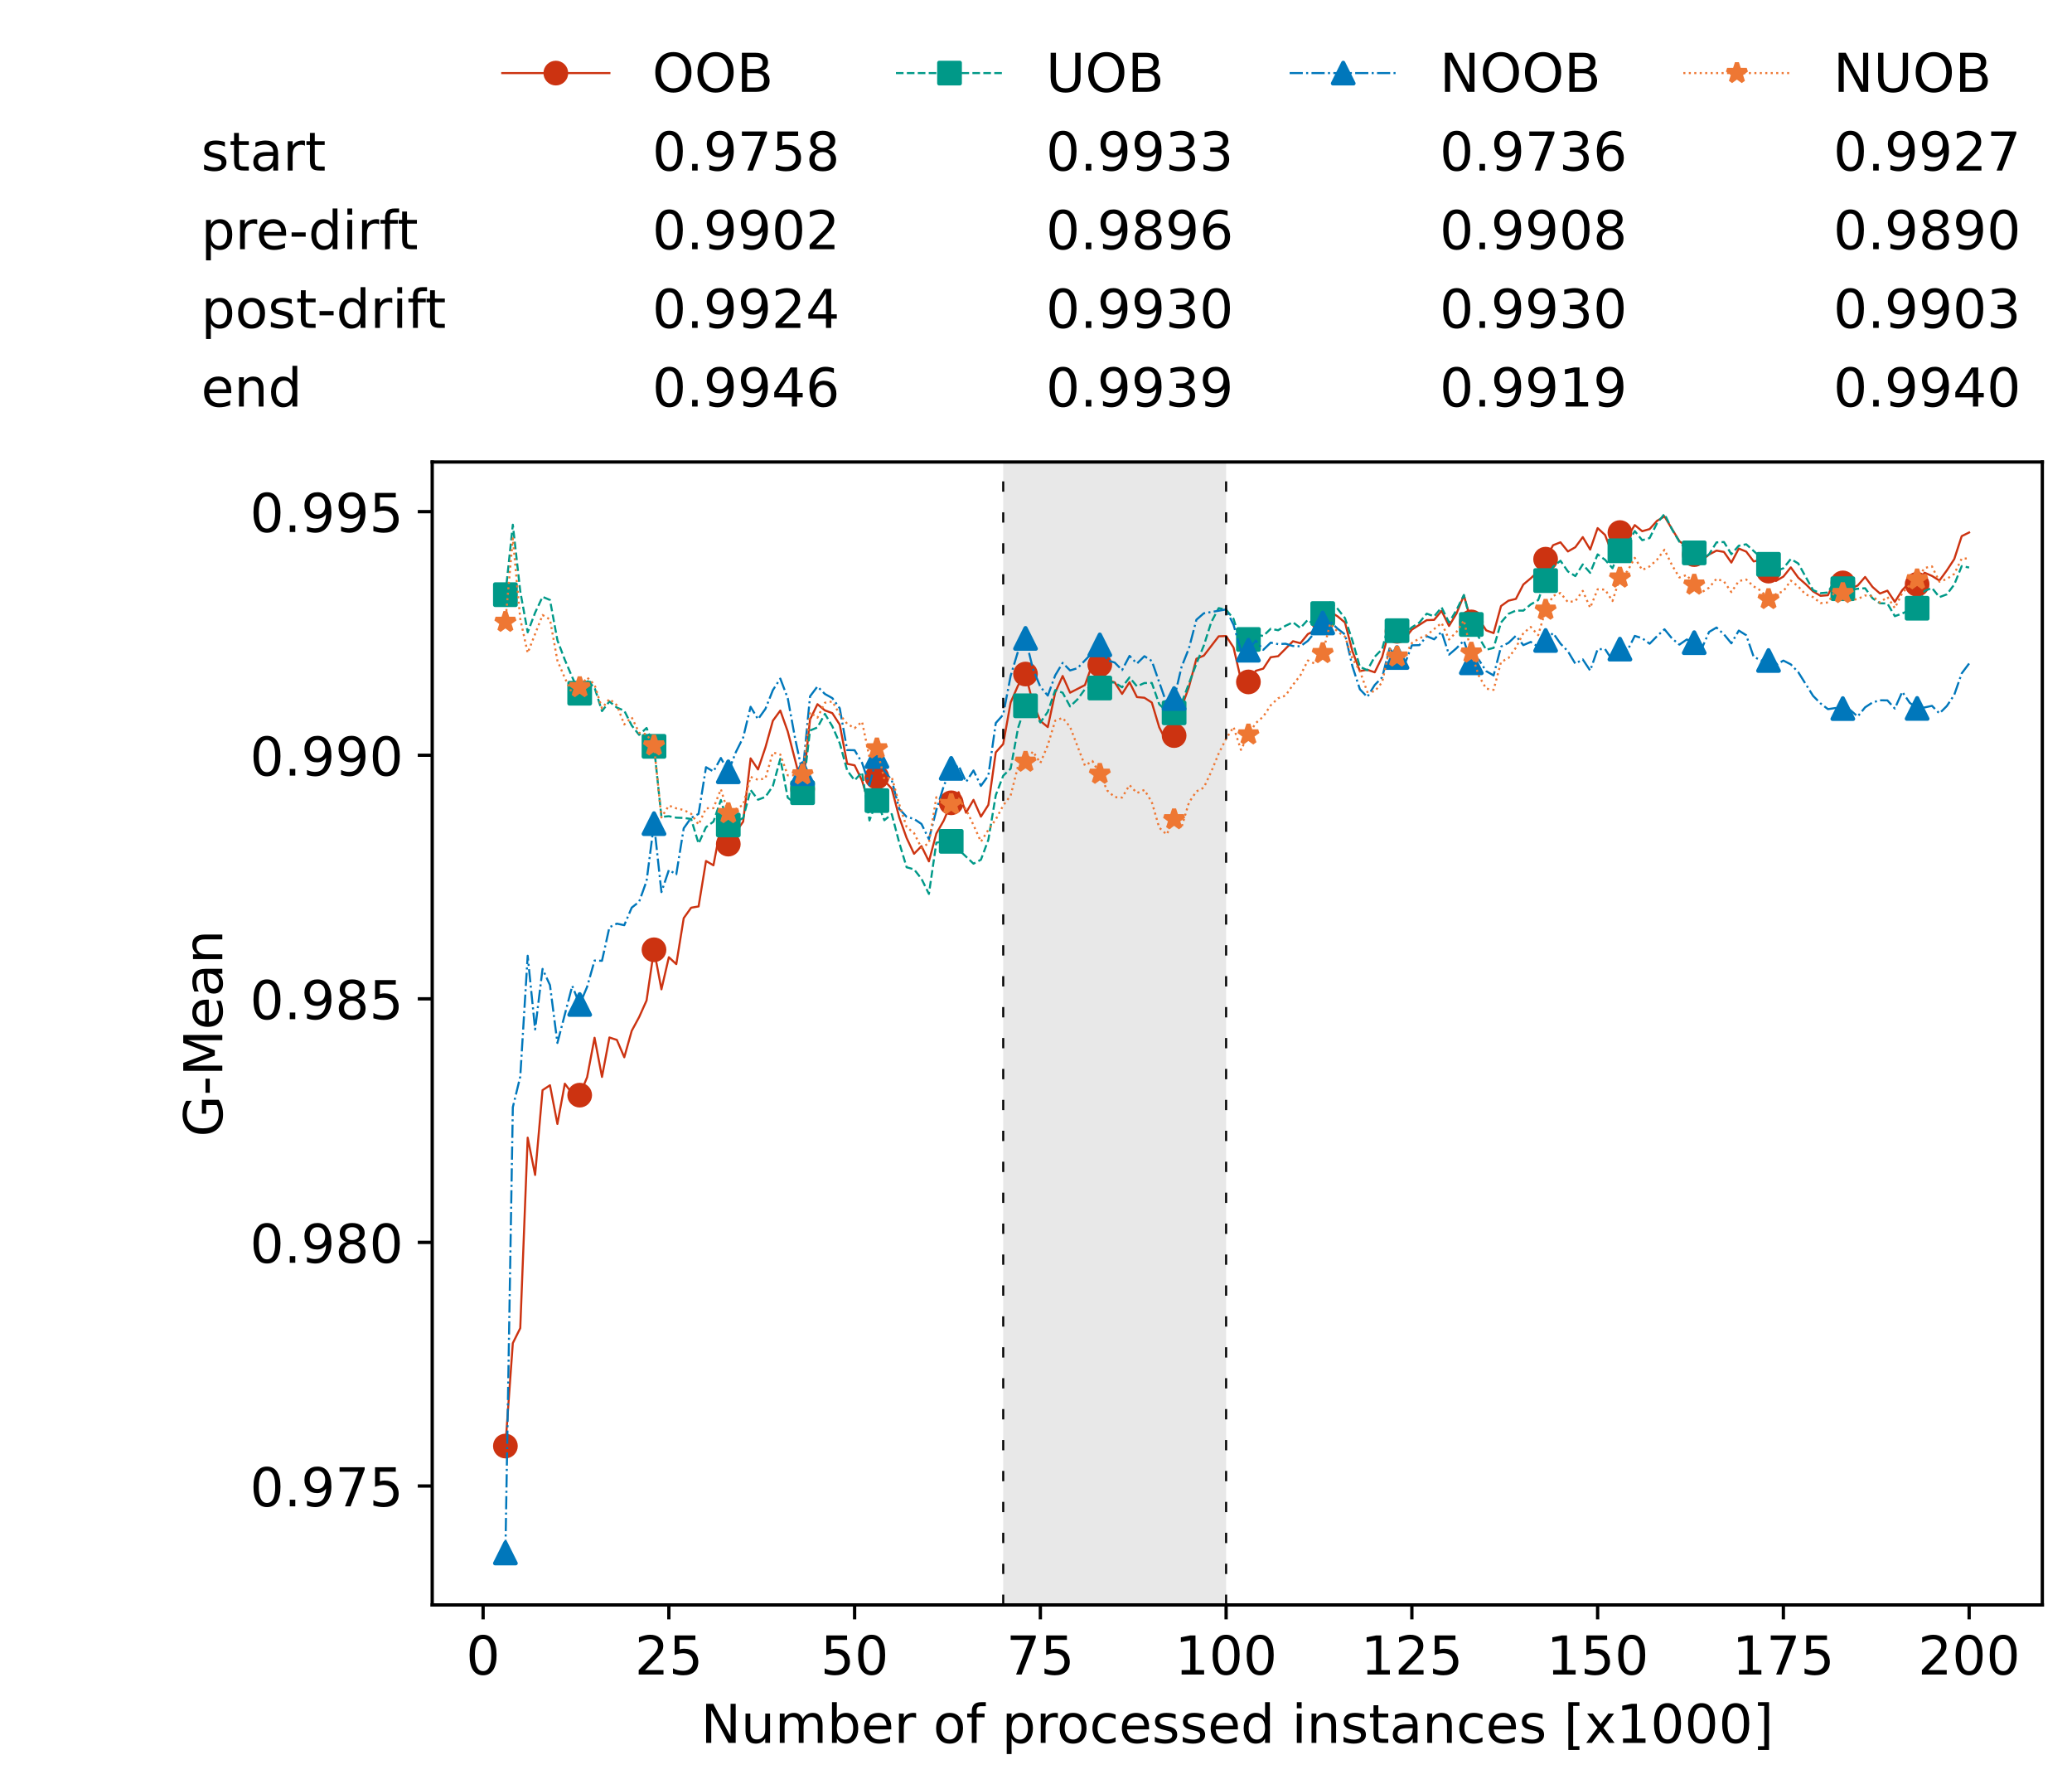 <?xml version="1.0" encoding="utf-8" standalone="no"?>
<!DOCTYPE svg PUBLIC "-//W3C//DTD SVG 1.1//EN"
  "http://www.w3.org/Graphics/SVG/1.1/DTD/svg11.dtd">
<!-- Created with matplotlib (https://matplotlib.org/) -->
<svg height="432.615pt" version="1.1" viewBox="0 0 502.65 432.615" width="502.65pt" xmlns="http://www.w3.org/2000/svg" xmlns:xlink="http://www.w3.org/1999/xlink">
 <defs>
  <style type="text/css">*{stroke-linecap:butt;stroke-linejoin:round;}</style>
 </defs>
 <g id="figure_1">
  <g id="patch_1">
   <path d="M 0 432.615 
L 502.65 432.615 
L 502.65 0 
L 0 0 
z
" style="fill:#ffffff;"/>
  </g>
  <g id="axes_1">
   <g id="patch_2">
    <path d="M 104.85 389.252 
L 495.45 389.252 
L 495.45 112.052 
L 104.85 112.052 
z
" style="fill:#ffffff;"/>
   </g>
   <g id="patch_3">
    <path clip-path="url(#p7e89be6fd5)" d="M 297.446 389.252 
L 297.446 112.052 
L 243.372 112.052 
L 243.372 389.252 
z
" style="fill:#d3d3d3;opacity:0.5;"/>
   </g>
   <g id="matplotlib.axis_1">
    <g id="xtick_1">
     <g id="line2d_1">
      <defs>
       <path d="M 0 0 
L 0 3.5 
" id="m97c070b8b5" style="stroke:#000000;stroke-width:0.8;"/>
      </defs>
      <g>
       <use style="stroke:#000000;stroke-width:0.8;" x="117.197" xlink:href="#m97c070b8b5" y="389.252"/>
      </g>
     </g>
     <g id="text_1">
      <!-- 0 -->
      <g transform="translate(113.061 406.13)scale(0.13 -0.13)">
       <defs>
        <path d="M 31.781 66.406 
Q 24.172 66.406 20.328 58.906 
Q 16.5 51.422 16.5 36.375 
Q 16.5 21.391 20.328 13.891 
Q 24.172 6.391 31.781 6.391 
Q 39.453 6.391 43.281 13.891 
Q 47.125 21.391 47.125 36.375 
Q 47.125 51.422 43.281 58.906 
Q 39.453 66.406 31.781 66.406 
z
M 31.781 74.219 
Q 44.047 74.219 50.516 64.516 
Q 56.984 54.828 56.984 36.375 
Q 56.984 17.969 50.516 8.266 
Q 44.047 -1.422 31.781 -1.422 
Q 19.531 -1.422 13.062 8.266 
Q 6.594 17.969 6.594 36.375 
Q 6.594 54.828 13.062 64.516 
Q 19.531 74.219 31.781 74.219 
z
" id="DejaVuSans-48"/>
       </defs>
       <use xlink:href="#DejaVuSans-48"/>
      </g>
     </g>
    </g>
    <g id="xtick_2">
     <g id="line2d_2">
      <g>
       <use style="stroke:#000000;stroke-width:0.8;" x="162.259" xlink:href="#m97c070b8b5" y="389.252"/>
      </g>
     </g>
     <g id="text_2">
      <!-- 25 -->
      <g transform="translate(153.988 406.13)scale(0.13 -0.13)">
       <defs>
        <path d="M 19.188 8.297 
L 53.609 8.297 
L 53.609 0 
L 7.328 0 
L 7.328 8.297 
Q 12.938 14.109 22.625 23.891 
Q 32.328 33.688 34.812 36.531 
Q 39.547 41.844 41.422 45.531 
Q 43.312 49.219 43.312 52.781 
Q 43.312 58.594 39.234 62.25 
Q 35.156 65.922 28.609 65.922 
Q 23.969 65.922 18.812 64.312 
Q 13.672 62.703 7.812 59.422 
L 7.812 69.391 
Q 13.766 71.781 18.938 73 
Q 24.125 74.219 28.422 74.219 
Q 39.75 74.219 46.484 68.547 
Q 53.219 62.891 53.219 53.422 
Q 53.219 48.922 51.531 44.891 
Q 49.859 40.875 45.406 35.406 
Q 44.188 33.984 37.641 27.219 
Q 31.109 20.453 19.188 8.297 
z
" id="DejaVuSans-50"/>
        <path d="M 10.797 72.906 
L 49.516 72.906 
L 49.516 64.594 
L 19.828 64.594 
L 19.828 46.734 
Q 21.969 47.469 24.109 47.828 
Q 26.266 48.188 28.422 48.188 
Q 40.625 48.188 47.75 41.5 
Q 54.891 34.812 54.891 23.391 
Q 54.891 11.625 47.562 5.094 
Q 40.234 -1.422 26.906 -1.422 
Q 22.312 -1.422 17.547 -0.641 
Q 12.797 0.141 7.719 1.703 
L 7.719 11.625 
Q 12.109 9.234 16.797 8.062 
Q 21.484 6.891 26.703 6.891 
Q 35.156 6.891 40.078 11.328 
Q 45.016 15.766 45.016 23.391 
Q 45.016 31 40.078 35.438 
Q 35.156 39.891 26.703 39.891 
Q 22.75 39.891 18.812 39.016 
Q 14.891 38.141 10.797 36.281 
z
" id="DejaVuSans-53"/>
       </defs>
       <use xlink:href="#DejaVuSans-50"/>
       <use x="63.623" xlink:href="#DejaVuSans-53"/>
      </g>
     </g>
    </g>
    <g id="xtick_3">
     <g id="line2d_3">
      <g>
       <use style="stroke:#000000;stroke-width:0.8;" x="207.322" xlink:href="#m97c070b8b5" y="389.252"/>
      </g>
     </g>
     <g id="text_3">
      <!-- 50 -->
      <g transform="translate(199.05 406.13)scale(0.13 -0.13)">
       <use xlink:href="#DejaVuSans-53"/>
       <use x="63.623" xlink:href="#DejaVuSans-48"/>
      </g>
     </g>
    </g>
    <g id="xtick_4">
     <g id="line2d_4">
      <g>
       <use style="stroke:#000000;stroke-width:0.8;" x="252.384" xlink:href="#m97c070b8b5" y="389.252"/>
      </g>
     </g>
     <g id="text_4">
      <!-- 75 -->
      <g transform="translate(244.113 406.13)scale(0.13 -0.13)">
       <defs>
        <path d="M 8.203 72.906 
L 55.078 72.906 
L 55.078 68.703 
L 28.609 0 
L 18.312 0 
L 43.219 64.594 
L 8.203 64.594 
z
" id="DejaVuSans-55"/>
       </defs>
       <use xlink:href="#DejaVuSans-55"/>
       <use x="63.623" xlink:href="#DejaVuSans-53"/>
      </g>
     </g>
    </g>
    <g id="xtick_5">
     <g id="line2d_5">
      <g>
       <use style="stroke:#000000;stroke-width:0.8;" x="297.446" xlink:href="#m97c070b8b5" y="389.252"/>
      </g>
     </g>
     <g id="text_5">
      <!-- 100 -->
      <g transform="translate(285.039 406.13)scale(0.13 -0.13)">
       <defs>
        <path d="M 12.406 8.297 
L 28.516 8.297 
L 28.516 63.922 
L 10.984 60.406 
L 10.984 69.391 
L 28.422 72.906 
L 38.281 72.906 
L 38.281 8.297 
L 54.391 8.297 
L 54.391 0 
L 12.406 0 
z
" id="DejaVuSans-49"/>
       </defs>
       <use xlink:href="#DejaVuSans-49"/>
       <use x="63.623" xlink:href="#DejaVuSans-48"/>
       <use x="127.246" xlink:href="#DejaVuSans-48"/>
      </g>
     </g>
    </g>
    <g id="xtick_6">
     <g id="line2d_6">
      <g>
       <use style="stroke:#000000;stroke-width:0.8;" x="342.509" xlink:href="#m97c070b8b5" y="389.252"/>
      </g>
     </g>
     <g id="text_6">
      <!-- 125 -->
      <g transform="translate(330.102 406.13)scale(0.13 -0.13)">
       <use xlink:href="#DejaVuSans-49"/>
       <use x="63.623" xlink:href="#DejaVuSans-50"/>
       <use x="127.246" xlink:href="#DejaVuSans-53"/>
      </g>
     </g>
    </g>
    <g id="xtick_7">
     <g id="line2d_7">
      <g>
       <use style="stroke:#000000;stroke-width:0.8;" x="387.571" xlink:href="#m97c070b8b5" y="389.252"/>
      </g>
     </g>
     <g id="text_7">
      <!-- 150 -->
      <g transform="translate(375.164 406.13)scale(0.13 -0.13)">
       <use xlink:href="#DejaVuSans-49"/>
       <use x="63.623" xlink:href="#DejaVuSans-53"/>
       <use x="127.246" xlink:href="#DejaVuSans-48"/>
      </g>
     </g>
    </g>
    <g id="xtick_8">
     <g id="line2d_8">
      <g>
       <use style="stroke:#000000;stroke-width:0.8;" x="432.633" xlink:href="#m97c070b8b5" y="389.252"/>
      </g>
     </g>
     <g id="text_8">
      <!-- 175 -->
      <g transform="translate(420.226 406.13)scale(0.13 -0.13)">
       <use xlink:href="#DejaVuSans-49"/>
       <use x="63.623" xlink:href="#DejaVuSans-55"/>
       <use x="127.246" xlink:href="#DejaVuSans-53"/>
      </g>
     </g>
    </g>
    <g id="xtick_9">
     <g id="line2d_9">
      <g>
       <use style="stroke:#000000;stroke-width:0.8;" x="477.695" xlink:href="#m97c070b8b5" y="389.252"/>
      </g>
     </g>
     <g id="text_9">
      <!-- 200 -->
      <g transform="translate(465.289 406.13)scale(0.13 -0.13)">
       <use xlink:href="#DejaVuSans-50"/>
       <use x="63.623" xlink:href="#DejaVuSans-48"/>
       <use x="127.246" xlink:href="#DejaVuSans-48"/>
      </g>
     </g>
    </g>
    <g id="text_10">
     <!-- Number of processed instances [x1000] -->
     <g transform="translate(170.025 422.711)scale(0.13 -0.13)">
      <defs>
       <path d="M 9.812 72.906 
L 23.094 72.906 
L 55.422 11.922 
L 55.422 72.906 
L 64.984 72.906 
L 64.984 0 
L 51.703 0 
L 19.391 60.984 
L 19.391 0 
L 9.812 0 
z
" id="DejaVuSans-78"/>
       <path d="M 8.5 21.578 
L 8.5 54.688 
L 17.484 54.688 
L 17.484 21.922 
Q 17.484 14.156 20.5 10.266 
Q 23.531 6.391 29.594 6.391 
Q 36.859 6.391 41.078 11.031 
Q 45.312 15.672 45.312 23.688 
L 45.312 54.688 
L 54.297 54.688 
L 54.297 0 
L 45.312 0 
L 45.312 8.406 
Q 42.047 3.422 37.719 1 
Q 33.406 -1.422 27.688 -1.422 
Q 18.266 -1.422 13.375 4.438 
Q 8.5 10.297 8.5 21.578 
z
M 31.109 56 
z
" id="DejaVuSans-117"/>
       <path d="M 52 44.188 
Q 55.375 50.25 60.062 53.125 
Q 64.75 56 71.094 56 
Q 79.641 56 84.281 50.016 
Q 88.922 44.047 88.922 33.016 
L 88.922 0 
L 79.891 0 
L 79.891 32.719 
Q 79.891 40.578 77.094 44.375 
Q 74.312 48.188 68.609 48.188 
Q 61.625 48.188 57.562 43.547 
Q 53.516 38.922 53.516 30.906 
L 53.516 0 
L 44.484 0 
L 44.484 32.719 
Q 44.484 40.625 41.703 44.406 
Q 38.922 48.188 33.109 48.188 
Q 26.219 48.188 22.156 43.531 
Q 18.109 38.875 18.109 30.906 
L 18.109 0 
L 9.078 0 
L 9.078 54.688 
L 18.109 54.688 
L 18.109 46.188 
Q 21.188 51.219 25.484 53.609 
Q 29.781 56 35.688 56 
Q 41.656 56 45.828 52.969 
Q 50 49.953 52 44.188 
z
" id="DejaVuSans-109"/>
       <path d="M 48.688 27.297 
Q 48.688 37.203 44.609 42.844 
Q 40.531 48.484 33.406 48.484 
Q 26.266 48.484 22.188 42.844 
Q 18.109 37.203 18.109 27.297 
Q 18.109 17.391 22.188 11.75 
Q 26.266 6.109 33.406 6.109 
Q 40.531 6.109 44.609 11.75 
Q 48.688 17.391 48.688 27.297 
z
M 18.109 46.391 
Q 20.953 51.266 25.266 53.625 
Q 29.594 56 35.594 56 
Q 45.562 56 51.781 48.094 
Q 58.016 40.188 58.016 27.297 
Q 58.016 14.406 51.781 6.484 
Q 45.562 -1.422 35.594 -1.422 
Q 29.594 -1.422 25.266 0.953 
Q 20.953 3.328 18.109 8.203 
L 18.109 0 
L 9.078 0 
L 9.078 75.984 
L 18.109 75.984 
z
" id="DejaVuSans-98"/>
       <path d="M 56.203 29.594 
L 56.203 25.203 
L 14.891 25.203 
Q 15.484 15.922 20.484 11.062 
Q 25.484 6.203 34.422 6.203 
Q 39.594 6.203 44.453 7.469 
Q 49.312 8.734 54.109 11.281 
L 54.109 2.781 
Q 49.266 0.734 44.188 -0.344 
Q 39.109 -1.422 33.891 -1.422 
Q 20.797 -1.422 13.156 6.188 
Q 5.516 13.812 5.516 26.812 
Q 5.516 40.234 12.766 48.109 
Q 20.016 56 32.328 56 
Q 43.359 56 49.781 48.891 
Q 56.203 41.797 56.203 29.594 
z
M 47.219 32.234 
Q 47.125 39.594 43.094 43.984 
Q 39.062 48.391 32.422 48.391 
Q 24.906 48.391 20.391 44.141 
Q 15.875 39.891 15.188 32.172 
z
" id="DejaVuSans-101"/>
       <path d="M 41.109 46.297 
Q 39.594 47.172 37.812 47.578 
Q 36.031 48 33.891 48 
Q 26.266 48 22.188 43.047 
Q 18.109 38.094 18.109 28.812 
L 18.109 0 
L 9.078 0 
L 9.078 54.688 
L 18.109 54.688 
L 18.109 46.188 
Q 20.953 51.172 25.484 53.578 
Q 30.031 56 36.531 56 
Q 37.453 56 38.578 55.875 
Q 39.703 55.766 41.062 55.516 
z
" id="DejaVuSans-114"/>
       <path id="DejaVuSans-32"/>
       <path d="M 30.609 48.391 
Q 23.391 48.391 19.188 42.75 
Q 14.984 37.109 14.984 27.297 
Q 14.984 17.484 19.156 11.844 
Q 23.344 6.203 30.609 6.203 
Q 37.797 6.203 41.984 11.859 
Q 46.188 17.531 46.188 27.297 
Q 46.188 37.016 41.984 42.703 
Q 37.797 48.391 30.609 48.391 
z
M 30.609 56 
Q 42.328 56 49.016 48.375 
Q 55.719 40.766 55.719 27.297 
Q 55.719 13.875 49.016 6.219 
Q 42.328 -1.422 30.609 -1.422 
Q 18.844 -1.422 12.172 6.219 
Q 5.516 13.875 5.516 27.297 
Q 5.516 40.766 12.172 48.375 
Q 18.844 56 30.609 56 
z
" id="DejaVuSans-111"/>
       <path d="M 37.109 75.984 
L 37.109 68.5 
L 28.516 68.5 
Q 23.688 68.5 21.797 66.547 
Q 19.922 64.594 19.922 59.516 
L 19.922 54.688 
L 34.719 54.688 
L 34.719 47.703 
L 19.922 47.703 
L 19.922 0 
L 10.891 0 
L 10.891 47.703 
L 2.297 47.703 
L 2.297 54.688 
L 10.891 54.688 
L 10.891 58.5 
Q 10.891 67.625 15.141 71.797 
Q 19.391 75.984 28.609 75.984 
z
" id="DejaVuSans-102"/>
       <path d="M 18.109 8.203 
L 18.109 -20.797 
L 9.078 -20.797 
L 9.078 54.688 
L 18.109 54.688 
L 18.109 46.391 
Q 20.953 51.266 25.266 53.625 
Q 29.594 56 35.594 56 
Q 45.562 56 51.781 48.094 
Q 58.016 40.188 58.016 27.297 
Q 58.016 14.406 51.781 6.484 
Q 45.562 -1.422 35.594 -1.422 
Q 29.594 -1.422 25.266 0.953 
Q 20.953 3.328 18.109 8.203 
z
M 48.688 27.297 
Q 48.688 37.203 44.609 42.844 
Q 40.531 48.484 33.406 48.484 
Q 26.266 48.484 22.188 42.844 
Q 18.109 37.203 18.109 27.297 
Q 18.109 17.391 22.188 11.75 
Q 26.266 6.109 33.406 6.109 
Q 40.531 6.109 44.609 11.75 
Q 48.688 17.391 48.688 27.297 
z
" id="DejaVuSans-112"/>
       <path d="M 48.781 52.594 
L 48.781 44.188 
Q 44.969 46.297 41.141 47.344 
Q 37.312 48.391 33.406 48.391 
Q 24.656 48.391 19.812 42.844 
Q 14.984 37.312 14.984 27.297 
Q 14.984 17.281 19.812 11.734 
Q 24.656 6.203 33.406 6.203 
Q 37.312 6.203 41.141 7.25 
Q 44.969 8.297 48.781 10.406 
L 48.781 2.094 
Q 45.016 0.344 40.984 -0.531 
Q 36.969 -1.422 32.422 -1.422 
Q 20.062 -1.422 12.781 6.344 
Q 5.516 14.109 5.516 27.297 
Q 5.516 40.672 12.859 48.328 
Q 20.219 56 33.016 56 
Q 37.156 56 41.109 55.141 
Q 45.062 54.297 48.781 52.594 
z
" id="DejaVuSans-99"/>
       <path d="M 44.281 53.078 
L 44.281 44.578 
Q 40.484 46.531 36.375 47.5 
Q 32.281 48.484 27.875 48.484 
Q 21.188 48.484 17.844 46.438 
Q 14.5 44.391 14.5 40.281 
Q 14.5 37.156 16.891 35.375 
Q 19.281 33.594 26.516 31.984 
L 29.594 31.297 
Q 39.156 29.25 43.188 25.516 
Q 47.219 21.781 47.219 15.094 
Q 47.219 7.469 41.188 3.016 
Q 35.156 -1.422 24.609 -1.422 
Q 20.219 -1.422 15.453 -0.562 
Q 10.688 0.297 5.422 2 
L 5.422 11.281 
Q 10.406 8.688 15.234 7.391 
Q 20.062 6.109 24.812 6.109 
Q 31.156 6.109 34.562 8.281 
Q 37.984 10.453 37.984 14.406 
Q 37.984 18.062 35.516 20.016 
Q 33.062 21.969 24.703 23.781 
L 21.578 24.516 
Q 13.234 26.266 9.516 29.906 
Q 5.812 33.547 5.812 39.891 
Q 5.812 47.609 11.281 51.797 
Q 16.75 56 26.812 56 
Q 31.781 56 36.172 55.266 
Q 40.578 54.547 44.281 53.078 
z
" id="DejaVuSans-115"/>
       <path d="M 45.406 46.391 
L 45.406 75.984 
L 54.391 75.984 
L 54.391 0 
L 45.406 0 
L 45.406 8.203 
Q 42.578 3.328 38.25 0.953 
Q 33.938 -1.422 27.875 -1.422 
Q 17.969 -1.422 11.734 6.484 
Q 5.516 14.406 5.516 27.297 
Q 5.516 40.188 11.734 48.094 
Q 17.969 56 27.875 56 
Q 33.938 56 38.25 53.625 
Q 42.578 51.266 45.406 46.391 
z
M 14.797 27.297 
Q 14.797 17.391 18.875 11.75 
Q 22.953 6.109 30.078 6.109 
Q 37.203 6.109 41.297 11.75 
Q 45.406 17.391 45.406 27.297 
Q 45.406 37.203 41.297 42.844 
Q 37.203 48.484 30.078 48.484 
Q 22.953 48.484 18.875 42.844 
Q 14.797 37.203 14.797 27.297 
z
" id="DejaVuSans-100"/>
       <path d="M 9.422 54.688 
L 18.406 54.688 
L 18.406 0 
L 9.422 0 
z
M 9.422 75.984 
L 18.406 75.984 
L 18.406 64.594 
L 9.422 64.594 
z
" id="DejaVuSans-105"/>
       <path d="M 54.891 33.016 
L 54.891 0 
L 45.906 0 
L 45.906 32.719 
Q 45.906 40.484 42.875 44.328 
Q 39.844 48.188 33.797 48.188 
Q 26.516 48.188 22.312 43.547 
Q 18.109 38.922 18.109 30.906 
L 18.109 0 
L 9.078 0 
L 9.078 54.688 
L 18.109 54.688 
L 18.109 46.188 
Q 21.344 51.125 25.703 53.562 
Q 30.078 56 35.797 56 
Q 45.219 56 50.047 50.172 
Q 54.891 44.344 54.891 33.016 
z
" id="DejaVuSans-110"/>
       <path d="M 18.312 70.219 
L 18.312 54.688 
L 36.812 54.688 
L 36.812 47.703 
L 18.312 47.703 
L 18.312 18.016 
Q 18.312 11.328 20.141 9.422 
Q 21.969 7.516 27.594 7.516 
L 36.812 7.516 
L 36.812 0 
L 27.594 0 
Q 17.188 0 13.234 3.875 
Q 9.281 7.766 9.281 18.016 
L 9.281 47.703 
L 2.688 47.703 
L 2.688 54.688 
L 9.281 54.688 
L 9.281 70.219 
z
" id="DejaVuSans-116"/>
       <path d="M 34.281 27.484 
Q 23.391 27.484 19.188 25 
Q 14.984 22.516 14.984 16.5 
Q 14.984 11.719 18.141 8.906 
Q 21.297 6.109 26.703 6.109 
Q 34.188 6.109 38.703 11.406 
Q 43.219 16.703 43.219 25.484 
L 43.219 27.484 
z
M 52.203 31.203 
L 52.203 0 
L 43.219 0 
L 43.219 8.297 
Q 40.141 3.328 35.547 0.953 
Q 30.953 -1.422 24.312 -1.422 
Q 15.922 -1.422 10.953 3.297 
Q 6 8.016 6 15.922 
Q 6 25.141 12.172 29.828 
Q 18.359 34.516 30.609 34.516 
L 43.219 34.516 
L 43.219 35.406 
Q 43.219 41.609 39.141 45 
Q 35.062 48.391 27.688 48.391 
Q 23 48.391 18.547 47.266 
Q 14.109 46.141 10.016 43.891 
L 10.016 52.203 
Q 14.938 54.109 19.578 55.047 
Q 24.219 56 28.609 56 
Q 40.484 56 46.344 49.844 
Q 52.203 43.703 52.203 31.203 
z
" id="DejaVuSans-97"/>
       <path d="M 8.594 75.984 
L 29.297 75.984 
L 29.297 69 
L 17.578 69 
L 17.578 -6.203 
L 29.297 -6.203 
L 29.297 -13.188 
L 8.594 -13.188 
z
" id="DejaVuSans-91"/>
       <path d="M 54.891 54.688 
L 35.109 28.078 
L 55.906 0 
L 45.312 0 
L 29.391 21.484 
L 13.484 0 
L 2.875 0 
L 24.125 28.609 
L 4.688 54.688 
L 15.281 54.688 
L 29.781 35.203 
L 44.281 54.688 
z
" id="DejaVuSans-120"/>
       <path d="M 30.422 75.984 
L 30.422 -13.188 
L 9.719 -13.188 
L 9.719 -6.203 
L 21.391 -6.203 
L 21.391 69 
L 9.719 69 
L 9.719 75.984 
z
" id="DejaVuSans-93"/>
      </defs>
      <use xlink:href="#DejaVuSans-78"/>
      <use x="74.805" xlink:href="#DejaVuSans-117"/>
      <use x="138.184" xlink:href="#DejaVuSans-109"/>
      <use x="235.596" xlink:href="#DejaVuSans-98"/>
      <use x="299.072" xlink:href="#DejaVuSans-101"/>
      <use x="360.596" xlink:href="#DejaVuSans-114"/>
      <use x="401.709" xlink:href="#DejaVuSans-32"/>
      <use x="433.496" xlink:href="#DejaVuSans-111"/>
      <use x="494.678" xlink:href="#DejaVuSans-102"/>
      <use x="529.883" xlink:href="#DejaVuSans-32"/>
      <use x="561.67" xlink:href="#DejaVuSans-112"/>
      <use x="625.146" xlink:href="#DejaVuSans-114"/>
      <use x="664.01" xlink:href="#DejaVuSans-111"/>
      <use x="725.191" xlink:href="#DejaVuSans-99"/>
      <use x="780.172" xlink:href="#DejaVuSans-101"/>
      <use x="841.695" xlink:href="#DejaVuSans-115"/>
      <use x="893.795" xlink:href="#DejaVuSans-115"/>
      <use x="945.895" xlink:href="#DejaVuSans-101"/>
      <use x="1007.418" xlink:href="#DejaVuSans-100"/>
      <use x="1070.895" xlink:href="#DejaVuSans-32"/>
      <use x="1102.682" xlink:href="#DejaVuSans-105"/>
      <use x="1130.465" xlink:href="#DejaVuSans-110"/>
      <use x="1193.844" xlink:href="#DejaVuSans-115"/>
      <use x="1245.943" xlink:href="#DejaVuSans-116"/>
      <use x="1285.152" xlink:href="#DejaVuSans-97"/>
      <use x="1346.432" xlink:href="#DejaVuSans-110"/>
      <use x="1409.811" xlink:href="#DejaVuSans-99"/>
      <use x="1464.791" xlink:href="#DejaVuSans-101"/>
      <use x="1526.314" xlink:href="#DejaVuSans-115"/>
      <use x="1578.414" xlink:href="#DejaVuSans-32"/>
      <use x="1610.201" xlink:href="#DejaVuSans-91"/>
      <use x="1649.215" xlink:href="#DejaVuSans-120"/>
      <use x="1708.395" xlink:href="#DejaVuSans-49"/>
      <use x="1772.018" xlink:href="#DejaVuSans-48"/>
      <use x="1835.641" xlink:href="#DejaVuSans-48"/>
      <use x="1899.264" xlink:href="#DejaVuSans-48"/>
      <use x="1962.887" xlink:href="#DejaVuSans-93"/>
     </g>
    </g>
   </g>
   <g id="matplotlib.axis_2">
    <g id="ytick_1">
     <g id="line2d_10">
      <defs>
       <path d="M 0 0 
L -3.5 0 
" id="m0b0a5316da" style="stroke:#000000;stroke-width:0.8;"/>
      </defs>
      <g>
       <use style="stroke:#000000;stroke-width:0.8;" x="104.85" xlink:href="#m0b0a5316da" y="360.404"/>
      </g>
     </g>
     <g id="text_11">
      <!-- 0.975 -->
      <g transform="translate(60.633 365.343)scale(0.13 -0.13)">
       <defs>
        <path d="M 10.688 12.406 
L 21 12.406 
L 21 0 
L 10.688 0 
z
" id="DejaVuSans-46"/>
        <path d="M 10.984 1.516 
L 10.984 10.5 
Q 14.703 8.734 18.5 7.812 
Q 22.312 6.891 25.984 6.891 
Q 35.75 6.891 40.891 13.453 
Q 46.047 20.016 46.781 33.406 
Q 43.953 29.203 39.594 26.953 
Q 35.25 24.703 29.984 24.703 
Q 19.047 24.703 12.672 31.312 
Q 6.297 37.938 6.297 49.422 
Q 6.297 60.641 12.938 67.422 
Q 19.578 74.219 30.609 74.219 
Q 43.266 74.219 49.922 64.516 
Q 56.594 54.828 56.594 36.375 
Q 56.594 19.141 48.406 8.859 
Q 40.234 -1.422 26.422 -1.422 
Q 22.703 -1.422 18.891 -0.688 
Q 15.094 0.047 10.984 1.516 
z
M 30.609 32.422 
Q 37.25 32.422 41.125 36.953 
Q 45.016 41.5 45.016 49.422 
Q 45.016 57.281 41.125 61.844 
Q 37.25 66.406 30.609 66.406 
Q 23.969 66.406 20.094 61.844 
Q 16.219 57.281 16.219 49.422 
Q 16.219 41.5 20.094 36.953 
Q 23.969 32.422 30.609 32.422 
z
" id="DejaVuSans-57"/>
       </defs>
       <use xlink:href="#DejaVuSans-48"/>
       <use x="63.623" xlink:href="#DejaVuSans-46"/>
       <use x="95.41" xlink:href="#DejaVuSans-57"/>
       <use x="159.033" xlink:href="#DejaVuSans-55"/>
       <use x="222.656" xlink:href="#DejaVuSans-53"/>
      </g>
     </g>
    </g>
    <g id="ytick_2">
     <g id="line2d_11">
      <g>
       <use style="stroke:#000000;stroke-width:0.8;" x="104.85" xlink:href="#m0b0a5316da" y="301.326"/>
      </g>
     </g>
     <g id="text_12">
      <!-- 0.980 -->
      <g transform="translate(60.633 306.265)scale(0.13 -0.13)">
       <defs>
        <path d="M 31.781 34.625 
Q 24.75 34.625 20.719 30.859 
Q 16.703 27.094 16.703 20.516 
Q 16.703 13.922 20.719 10.156 
Q 24.75 6.391 31.781 6.391 
Q 38.812 6.391 42.859 10.172 
Q 46.922 13.969 46.922 20.516 
Q 46.922 27.094 42.891 30.859 
Q 38.875 34.625 31.781 34.625 
z
M 21.922 38.812 
Q 15.578 40.375 12.031 44.719 
Q 8.5 49.078 8.5 55.328 
Q 8.5 64.062 14.719 69.141 
Q 20.953 74.219 31.781 74.219 
Q 42.672 74.219 48.875 69.141 
Q 55.078 64.062 55.078 55.328 
Q 55.078 49.078 51.531 44.719 
Q 48 40.375 41.703 38.812 
Q 48.828 37.156 52.797 32.312 
Q 56.781 27.484 56.781 20.516 
Q 56.781 9.906 50.312 4.234 
Q 43.844 -1.422 31.781 -1.422 
Q 19.734 -1.422 13.25 4.234 
Q 6.781 9.906 6.781 20.516 
Q 6.781 27.484 10.781 32.312 
Q 14.797 37.156 21.922 38.812 
z
M 18.312 54.391 
Q 18.312 48.734 21.844 45.562 
Q 25.391 42.391 31.781 42.391 
Q 38.141 42.391 41.719 45.562 
Q 45.312 48.734 45.312 54.391 
Q 45.312 60.062 41.719 63.234 
Q 38.141 66.406 31.781 66.406 
Q 25.391 66.406 21.844 63.234 
Q 18.312 60.062 18.312 54.391 
z
" id="DejaVuSans-56"/>
       </defs>
       <use xlink:href="#DejaVuSans-48"/>
       <use x="63.623" xlink:href="#DejaVuSans-46"/>
       <use x="95.41" xlink:href="#DejaVuSans-57"/>
       <use x="159.033" xlink:href="#DejaVuSans-56"/>
       <use x="222.656" xlink:href="#DejaVuSans-48"/>
      </g>
     </g>
    </g>
    <g id="ytick_3">
     <g id="line2d_12">
      <g>
       <use style="stroke:#000000;stroke-width:0.8;" x="104.85" xlink:href="#m0b0a5316da" y="242.248"/>
      </g>
     </g>
     <g id="text_13">
      <!-- 0.985 -->
      <g transform="translate(60.633 247.187)scale(0.13 -0.13)">
       <use xlink:href="#DejaVuSans-48"/>
       <use x="63.623" xlink:href="#DejaVuSans-46"/>
       <use x="95.41" xlink:href="#DejaVuSans-57"/>
       <use x="159.033" xlink:href="#DejaVuSans-56"/>
       <use x="222.656" xlink:href="#DejaVuSans-53"/>
      </g>
     </g>
    </g>
    <g id="ytick_4">
     <g id="line2d_13">
      <g>
       <use style="stroke:#000000;stroke-width:0.8;" x="104.85" xlink:href="#m0b0a5316da" y="183.171"/>
      </g>
     </g>
     <g id="text_14">
      <!-- 0.990 -->
      <g transform="translate(60.633 188.11)scale(0.13 -0.13)">
       <use xlink:href="#DejaVuSans-48"/>
       <use x="63.623" xlink:href="#DejaVuSans-46"/>
       <use x="95.41" xlink:href="#DejaVuSans-57"/>
       <use x="159.033" xlink:href="#DejaVuSans-57"/>
       <use x="222.656" xlink:href="#DejaVuSans-48"/>
      </g>
     </g>
    </g>
    <g id="ytick_5">
     <g id="line2d_14">
      <g>
       <use style="stroke:#000000;stroke-width:0.8;" x="104.85" xlink:href="#m0b0a5316da" y="124.093"/>
      </g>
     </g>
     <g id="text_15">
      <!-- 0.995 -->
      <g transform="translate(60.633 129.032)scale(0.13 -0.13)">
       <use xlink:href="#DejaVuSans-48"/>
       <use x="63.623" xlink:href="#DejaVuSans-46"/>
       <use x="95.41" xlink:href="#DejaVuSans-57"/>
       <use x="159.033" xlink:href="#DejaVuSans-57"/>
       <use x="222.656" xlink:href="#DejaVuSans-53"/>
      </g>
     </g>
    </g>
    <g id="text_16">
     <!-- G-Mean -->
     <g transform="translate(53.93 275.744)rotate(-90)scale(0.13 -0.13)">
      <defs>
       <path d="M 59.516 10.406 
L 59.516 29.984 
L 43.406 29.984 
L 43.406 38.094 
L 69.281 38.094 
L 69.281 6.781 
Q 63.578 2.734 56.688 0.656 
Q 49.812 -1.422 42 -1.422 
Q 24.906 -1.422 15.25 8.562 
Q 5.609 18.562 5.609 36.375 
Q 5.609 54.25 15.25 64.234 
Q 24.906 74.219 42 74.219 
Q 49.125 74.219 55.547 72.453 
Q 61.969 70.703 67.391 67.281 
L 67.391 56.781 
Q 61.922 61.422 55.766 63.766 
Q 49.609 66.109 42.828 66.109 
Q 29.438 66.109 22.719 58.641 
Q 16.016 51.172 16.016 36.375 
Q 16.016 21.625 22.719 14.156 
Q 29.438 6.688 42.828 6.688 
Q 48.047 6.688 52.141 7.594 
Q 56.25 8.5 59.516 10.406 
z
" id="DejaVuSans-71"/>
       <path d="M 4.891 31.391 
L 31.203 31.391 
L 31.203 23.391 
L 4.891 23.391 
z
" id="DejaVuSans-45"/>
       <path d="M 9.812 72.906 
L 24.516 72.906 
L 43.109 23.297 
L 61.812 72.906 
L 76.516 72.906 
L 76.516 0 
L 66.891 0 
L 66.891 64.016 
L 48.094 14.016 
L 38.188 14.016 
L 19.391 64.016 
L 19.391 0 
L 9.812 0 
z
" id="DejaVuSans-77"/>
      </defs>
      <use xlink:href="#DejaVuSans-71"/>
      <use x="77.49" xlink:href="#DejaVuSans-45"/>
      <use x="113.574" xlink:href="#DejaVuSans-77"/>
      <use x="199.854" xlink:href="#DejaVuSans-101"/>
      <use x="261.377" xlink:href="#DejaVuSans-97"/>
      <use x="322.656" xlink:href="#DejaVuSans-110"/>
     </g>
    </g>
   </g>
   <g id="line2d_15"/>
   <g id="line2d_16"/>
   <g id="line2d_17"/>
   <g id="line2d_18"/>
   <g id="line2d_19"/>
   <g id="line2d_20">
    <path clip-path="url(#p7e89be6fd5)" d="M 122.605 350.713 
L 124.407 325.752 
L 126.21 322.123 
L 128.012 275.92 
L 129.815 284.962 
L 131.617 264.402 
L 133.419 263.212 
L 135.222 272.598 
L 137.024 262.832 
L 138.827 265.27 
L 140.629 265.611 
L 142.432 261.26 
L 144.234 251.692 
L 146.037 261.194 
L 147.839 251.624 
L 149.642 252.215 
L 151.444 256.423 
L 153.247 250.018 
L 155.049 246.678 
L 156.852 242.648 
L 158.654 230.356 
L 160.457 239.949 
L 162.259 232.156 
L 164.062 233.843 
L 165.864 222.681 
L 167.667 220.148 
L 169.469 219.841 
L 171.272 208.817 
L 173.074 209.866 
L 174.877 200.379 
L 176.679 204.727 
L 178.482 201.877 
L 180.284 199.263 
L 182.087 183.93 
L 183.889 186.617 
L 185.692 181.254 
L 187.494 174.798 
L 189.297 172.336 
L 191.099 177.402 
L 194.704 191.371 
L 196.507 174.504 
L 198.309 170.792 
L 200.112 172.289 
L 201.914 172.958 
L 203.717 175.761 
L 205.519 185.25 
L 207.322 185.614 
L 209.124 189.31 
L 210.927 195.369 
L 212.729 188.477 
L 214.532 189.315 
L 216.334 191.287 
L 218.137 198.2 
L 219.939 203.239 
L 221.742 207.073 
L 223.544 205.217 
L 225.347 208.911 
L 227.149 202.155 
L 228.952 198.993 
L 230.754 194.706 
L 232.557 192.135 
L 234.359 197.111 
L 236.162 193.993 
L 237.964 198.064 
L 239.767 195.22 
L 241.569 182.47 
L 243.372 180.443 
L 245.174 170.371 
L 246.976 166.244 
L 248.779 163.478 
L 250.581 170.541 
L 252.384 174.852 
L 254.186 176.347 
L 255.989 167.965 
L 257.791 163.947 
L 259.594 168 
L 263.199 166.15 
L 265.001 161.083 
L 266.804 161.219 
L 268.606 164.947 
L 270.409 165.482 
L 272.211 168.3 
L 274.014 165.464 
L 275.816 169.069 
L 277.619 169.23 
L 279.421 170.389 
L 281.224 176.4 
L 283.026 179.977 
L 284.829 178.401 
L 286.631 171.593 
L 288.434 166.579 
L 290.236 159.781 
L 292.039 159.012 
L 295.644 154.326 
L 297.446 154.258 
L 299.249 157.047 
L 301.051 164.881 
L 302.854 165.391 
L 304.656 162.69 
L 306.459 162.165 
L 308.261 159.405 
L 310.064 159.152 
L 313.669 155.516 
L 315.471 156.001 
L 317.274 153.79 
L 319.076 152.883 
L 320.879 150.303 
L 322.681 148.374 
L 324.484 149.481 
L 326.286 150.985 
L 328.089 157.945 
L 329.891 162.763 
L 331.694 162.442 
L 333.496 163.056 
L 335.299 159.356 
L 337.101 152.611 
L 338.904 153.108 
L 340.706 154.992 
L 342.509 152.701 
L 346.114 150.408 
L 347.916 150.333 
L 349.719 148.148 
L 351.521 151.824 
L 353.324 148.819 
L 355.126 144.413 
L 356.928 150.839 
L 358.731 150.072 
L 360.533 152.881 
L 362.336 153.548 
L 364.138 146.986 
L 365.941 145.687 
L 367.743 145.254 
L 369.546 141.768 
L 371.348 140.257 
L 373.151 138.583 
L 374.953 135.619 
L 376.756 132.237 
L 378.558 131.524 
L 380.361 133.747 
L 382.163 132.722 
L 383.966 130.264 
L 385.768 133.289 
L 387.571 128.083 
L 389.373 129.744 
L 391.176 134.466 
L 392.978 129.163 
L 394.781 130.256 
L 396.583 127.356 
L 398.386 128.837 
L 400.188 128.314 
L 401.991 126.312 
L 403.793 125.257 
L 407.398 131.249 
L 409.201 132.523 
L 411.003 134.51 
L 412.806 135.976 
L 414.608 134.484 
L 416.411 133.546 
L 418.213 133.859 
L 420.016 136.447 
L 421.818 133.043 
L 423.621 133.784 
L 425.423 136.165 
L 427.226 135.786 
L 429.028 138.512 
L 430.831 140.903 
L 432.633 139.842 
L 434.436 137.604 
L 436.238 140.098 
L 438.041 141.676 
L 439.843 143.432 
L 441.646 144.507 
L 443.448 144.362 
L 445.251 140.452 
L 447.053 141.374 
L 448.856 142.736 
L 450.658 142.016 
L 452.461 139.935 
L 454.263 142.356 
L 456.066 143.944 
L 457.868 143.258 
L 459.671 145.972 
L 461.473 143.121 
L 463.276 141.214 
L 465.078 141.718 
L 466.881 138.901 
L 468.683 139.68 
L 470.485 140.806 
L 472.288 138.346 
L 474.09 135.588 
L 475.893 130.035 
L 477.695 129.144 
L 477.695 129.144 
" style="fill:none;stroke:#cc3311;stroke-linecap:square;stroke-width:0.5;"/>
    <defs>
     <path d="M 0 2.5 
C 0.663 2.5 1.299 2.237 1.768 1.768 
C 2.237 1.299 2.5 0.663 2.5 0 
C 2.5 -0.663 2.237 -1.299 1.768 -1.768 
C 1.299 -2.237 0.663 -2.5 0 -2.5 
C -0.663 -2.5 -1.299 -2.237 -1.768 -1.768 
C -2.237 -1.299 -2.5 -0.663 -2.5 0 
C -2.5 0.663 -2.237 1.299 -1.768 1.768 
C -1.299 2.237 -0.663 2.5 0 2.5 
z
" id="m0f75338773" style="stroke:#cc3311;"/>
    </defs>
    <g clip-path="url(#p7e89be6fd5)">
     <use style="fill:#cc3311;stroke:#cc3311;" x="122.605" xlink:href="#m0f75338773" y="350.713"/>
     <use style="fill:#cc3311;stroke:#cc3311;" x="140.629" xlink:href="#m0f75338773" y="265.611"/>
     <use style="fill:#cc3311;stroke:#cc3311;" x="158.654" xlink:href="#m0f75338773" y="230.356"/>
     <use style="fill:#cc3311;stroke:#cc3311;" x="176.679" xlink:href="#m0f75338773" y="204.727"/>
     <use style="fill:#cc3311;stroke:#cc3311;" x="194.704" xlink:href="#m0f75338773" y="191.371"/>
     <use style="fill:#cc3311;stroke:#cc3311;" x="212.729" xlink:href="#m0f75338773" y="188.477"/>
     <use style="fill:#cc3311;stroke:#cc3311;" x="230.754" xlink:href="#m0f75338773" y="194.706"/>
     <use style="fill:#cc3311;stroke:#cc3311;" x="248.779" xlink:href="#m0f75338773" y="163.478"/>
     <use style="fill:#cc3311;stroke:#cc3311;" x="266.804" xlink:href="#m0f75338773" y="161.219"/>
     <use style="fill:#cc3311;stroke:#cc3311;" x="284.829" xlink:href="#m0f75338773" y="178.401"/>
     <use style="fill:#cc3311;stroke:#cc3311;" x="302.854" xlink:href="#m0f75338773" y="165.391"/>
     <use style="fill:#cc3311;stroke:#cc3311;" x="320.879" xlink:href="#m0f75338773" y="150.303"/>
     <use style="fill:#cc3311;stroke:#cc3311;" x="338.904" xlink:href="#m0f75338773" y="153.108"/>
     <use style="fill:#cc3311;stroke:#cc3311;" x="356.928" xlink:href="#m0f75338773" y="150.839"/>
     <use style="fill:#cc3311;stroke:#cc3311;" x="374.953" xlink:href="#m0f75338773" y="135.619"/>
     <use style="fill:#cc3311;stroke:#cc3311;" x="392.978" xlink:href="#m0f75338773" y="129.163"/>
     <use style="fill:#cc3311;stroke:#cc3311;" x="411.003" xlink:href="#m0f75338773" y="134.51"/>
     <use style="fill:#cc3311;stroke:#cc3311;" x="429.028" xlink:href="#m0f75338773" y="138.512"/>
     <use style="fill:#cc3311;stroke:#cc3311;" x="447.053" xlink:href="#m0f75338773" y="141.374"/>
     <use style="fill:#cc3311;stroke:#cc3311;" x="465.078" xlink:href="#m0f75338773" y="141.718"/>
    </g>
   </g>
   <g id="line2d_21"/>
   <g id="line2d_22"/>
   <g id="line2d_23"/>
   <g id="line2d_24"/>
   <g id="line2d_25">
    <path clip-path="url(#p7e89be6fd5)" d="M 122.605 144.226 
L 124.407 127.262 
L 126.21 143.417 
L 128.012 153.356 
L 129.815 148.594 
L 131.617 144.748 
L 133.419 145.512 
L 135.222 155.284 
L 137.024 160.031 
L 138.827 164.267 
L 140.629 168.124 
L 142.432 165.072 
L 144.234 166.772 
L 146.037 172.466 
L 147.839 170.131 
L 149.642 171.616 
L 151.444 172.362 
L 153.247 175.958 
L 155.049 178.233 
L 156.852 176.559 
L 158.654 181.007 
L 160.457 198.129 
L 162.259 197.956 
L 164.062 198.31 
L 165.864 198.375 
L 167.667 198.633 
L 169.469 204.592 
L 171.272 200.624 
L 173.074 199.281 
L 174.877 194.036 
L 176.679 200.082 
L 178.482 199.392 
L 180.284 198.384 
L 182.087 191.595 
L 183.889 193.958 
L 185.692 193.274 
L 187.494 190.63 
L 189.297 184.045 
L 191.099 193.47 
L 192.902 194.821 
L 194.704 192.259 
L 196.507 177.169 
L 198.309 176.43 
L 200.112 173.136 
L 201.914 176.142 
L 203.717 180.274 
L 205.519 186.857 
L 207.322 189.254 
L 209.124 187.294 
L 210.927 198.99 
L 212.729 194.178 
L 214.532 198.938 
L 216.334 197.447 
L 218.137 204.359 
L 219.939 210.344 
L 221.742 210.846 
L 223.544 213.132 
L 225.347 216.805 
L 227.149 204.384 
L 228.952 204.045 
L 230.754 204.056 
L 232.557 206.066 
L 236.162 209.467 
L 237.964 208.51 
L 239.767 203.675 
L 241.569 192.862 
L 243.372 188.131 
L 245.174 186.427 
L 246.976 176.533 
L 248.779 171.182 
L 250.581 172.181 
L 252.384 175.226 
L 254.186 172.638 
L 255.989 167.375 
L 257.791 168.005 
L 259.594 171.335 
L 261.396 169.616 
L 263.199 167.156 
L 265.001 166.57 
L 266.804 166.869 
L 268.606 165.448 
L 270.409 165.542 
L 272.211 166.697 
L 274.014 164.296 
L 275.816 166.456 
L 277.619 165.662 
L 279.421 165.633 
L 281.224 170.805 
L 283.026 172.54 
L 284.829 172.889 
L 286.631 170.556 
L 290.236 160.962 
L 292.039 156.573 
L 293.841 150.891 
L 295.644 147.486 
L 297.446 147.87 
L 299.249 150.09 
L 301.051 156.057 
L 302.854 155.09 
L 304.656 153.911 
L 306.459 154.246 
L 308.261 152.502 
L 310.064 152.857 
L 311.866 151.772 
L 313.669 150.928 
L 315.471 152.314 
L 317.274 150.323 
L 319.076 151.756 
L 320.879 148.809 
L 322.681 146.114 
L 324.484 147.645 
L 326.286 149.93 
L 328.089 155.401 
L 329.891 161.706 
L 331.694 162.555 
L 333.496 159.29 
L 335.299 157.427 
L 337.101 150.693 
L 338.904 152.964 
L 340.706 153.727 
L 342.509 152.147 
L 344.311 151.001 
L 346.114 148.831 
L 347.916 149.497 
L 349.719 147.312 
L 351.521 150.982 
L 353.324 147.973 
L 355.126 144.29 
L 356.928 151.456 
L 360.533 157.581 
L 362.336 157.145 
L 364.138 150.963 
L 365.941 148.878 
L 367.743 148.08 
L 369.546 148.102 
L 371.348 146.59 
L 373.151 145.547 
L 374.953 140.809 
L 376.756 137.443 
L 378.558 136.004 
L 380.361 138.594 
L 382.163 139.721 
L 383.966 136.891 
L 385.768 138.932 
L 387.571 134.46 
L 389.373 135.757 
L 391.176 137.81 
L 392.978 133.581 
L 394.781 132.058 
L 396.583 128.797 
L 398.386 131.018 
L 400.188 130.495 
L 401.991 126.873 
L 403.793 124.652 
L 405.596 128.358 
L 407.398 131.379 
L 409.201 133.422 
L 411.003 134.091 
L 412.806 135.926 
L 414.608 134.435 
L 416.411 131.547 
L 418.213 131.454 
L 420.016 134.41 
L 421.818 132.363 
L 423.621 132.01 
L 430.831 138.51 
L 432.633 137.819 
L 434.436 135.58 
L 436.238 136.658 
L 439.843 143.147 
L 441.646 143.854 
L 443.448 143.708 
L 445.251 140.535 
L 447.053 142.777 
L 448.856 143.111 
L 450.658 142.794 
L 452.461 142.67 
L 454.263 145.098 
L 456.066 146.318 
L 457.868 146.355 
L 459.671 149.443 
L 461.473 148.794 
L 463.276 147.932 
L 465.078 147.516 
L 466.881 143.328 
L 468.683 142.593 
L 470.485 144.826 
L 472.288 144.155 
L 474.09 141.764 
L 475.893 137.305 
L 477.695 137.643 
L 477.695 137.643 
" style="fill:none;stroke:#009988;stroke-dasharray:1.85,0.8;stroke-dashoffset:0;stroke-width:0.5;"/>
    <defs>
     <path d="M -2.5 2.5 
L 2.5 2.5 
L 2.5 -2.5 
L -2.5 -2.5 
z
" id="m67db5206e2" style="stroke:#009988;stroke-linejoin:miter;"/>
    </defs>
    <g clip-path="url(#p7e89be6fd5)">
     <use style="fill:#009988;stroke:#009988;stroke-linejoin:miter;" x="122.605" xlink:href="#m67db5206e2" y="144.226"/>
     <use style="fill:#009988;stroke:#009988;stroke-linejoin:miter;" x="140.629" xlink:href="#m67db5206e2" y="168.124"/>
     <use style="fill:#009988;stroke:#009988;stroke-linejoin:miter;" x="158.654" xlink:href="#m67db5206e2" y="181.007"/>
     <use style="fill:#009988;stroke:#009988;stroke-linejoin:miter;" x="176.679" xlink:href="#m67db5206e2" y="200.082"/>
     <use style="fill:#009988;stroke:#009988;stroke-linejoin:miter;" x="194.704" xlink:href="#m67db5206e2" y="192.259"/>
     <use style="fill:#009988;stroke:#009988;stroke-linejoin:miter;" x="212.729" xlink:href="#m67db5206e2" y="194.178"/>
     <use style="fill:#009988;stroke:#009988;stroke-linejoin:miter;" x="230.754" xlink:href="#m67db5206e2" y="204.056"/>
     <use style="fill:#009988;stroke:#009988;stroke-linejoin:miter;" x="248.779" xlink:href="#m67db5206e2" y="171.182"/>
     <use style="fill:#009988;stroke:#009988;stroke-linejoin:miter;" x="266.804" xlink:href="#m67db5206e2" y="166.869"/>
     <use style="fill:#009988;stroke:#009988;stroke-linejoin:miter;" x="284.829" xlink:href="#m67db5206e2" y="172.889"/>
     <use style="fill:#009988;stroke:#009988;stroke-linejoin:miter;" x="302.854" xlink:href="#m67db5206e2" y="155.09"/>
     <use style="fill:#009988;stroke:#009988;stroke-linejoin:miter;" x="320.879" xlink:href="#m67db5206e2" y="148.809"/>
     <use style="fill:#009988;stroke:#009988;stroke-linejoin:miter;" x="338.904" xlink:href="#m67db5206e2" y="152.964"/>
     <use style="fill:#009988;stroke:#009988;stroke-linejoin:miter;" x="356.928" xlink:href="#m67db5206e2" y="151.456"/>
     <use style="fill:#009988;stroke:#009988;stroke-linejoin:miter;" x="374.953" xlink:href="#m67db5206e2" y="140.809"/>
     <use style="fill:#009988;stroke:#009988;stroke-linejoin:miter;" x="392.978" xlink:href="#m67db5206e2" y="133.581"/>
     <use style="fill:#009988;stroke:#009988;stroke-linejoin:miter;" x="411.003" xlink:href="#m67db5206e2" y="134.091"/>
     <use style="fill:#009988;stroke:#009988;stroke-linejoin:miter;" x="429.028" xlink:href="#m67db5206e2" y="136.861"/>
     <use style="fill:#009988;stroke:#009988;stroke-linejoin:miter;" x="447.053" xlink:href="#m67db5206e2" y="142.777"/>
     <use style="fill:#009988;stroke:#009988;stroke-linejoin:miter;" x="465.078" xlink:href="#m67db5206e2" y="147.516"/>
    </g>
   </g>
   <g id="line2d_26"/>
   <g id="line2d_27"/>
   <g id="line2d_28"/>
   <g id="line2d_29"/>
   <g id="line2d_30">
    <path clip-path="url(#p7e89be6fd5)" d="M 122.605 376.652 
L 124.407 268.539 
L 126.21 261.129 
L 128.012 231.809 
L 129.815 249.673 
L 131.617 234.994 
L 133.419 238.933 
L 135.222 252.953 
L 138.827 239.106 
L 140.629 243.625 
L 142.432 239.337 
L 144.234 232.97 
L 146.037 233.023 
L 147.839 224.892 
L 149.642 224.013 
L 151.444 224.393 
L 153.247 220.133 
L 155.049 218.709 
L 156.852 213.679 
L 158.654 199.758 
L 160.457 216.37 
L 162.259 211.012 
L 164.062 212.052 
L 165.864 200.89 
L 167.667 198.357 
L 169.469 197.404 
L 171.272 186.071 
L 173.074 187.112 
L 174.877 183.832 
L 176.679 187.19 
L 178.482 182.478 
L 180.284 178.88 
L 182.087 171.422 
L 183.889 174.439 
L 185.692 171.919 
L 187.494 167.377 
L 189.297 164.586 
L 191.099 169.326 
L 192.902 179.175 
L 194.704 187.628 
L 196.507 168.886 
L 198.309 166.496 
L 200.112 168.313 
L 201.914 169.313 
L 203.717 171.786 
L 205.519 181.919 
L 207.322 181.952 
L 209.124 184.993 
L 210.927 190.401 
L 212.729 183.509 
L 214.532 186.94 
L 216.334 189.241 
L 218.137 196.154 
L 219.939 198.112 
L 221.742 198.621 
L 223.544 199.842 
L 225.347 203.536 
L 227.149 196.455 
L 228.952 190.619 
L 230.754 186.363 
L 232.557 185.667 
L 234.359 189.648 
L 236.162 186.868 
L 237.964 190.607 
L 239.767 188.094 
L 241.569 175.355 
L 243.372 173.328 
L 245.174 163.915 
L 246.976 157.943 
L 248.779 154.83 
L 250.581 162.223 
L 252.384 166.577 
L 254.186 168.7 
L 255.989 163.792 
L 257.791 160.769 
L 259.594 162.603 
L 261.396 162.054 
L 266.804 156.409 
L 268.606 160.137 
L 270.409 160.688 
L 272.211 162.519 
L 274.014 159.076 
L 275.816 160.935 
L 277.619 159.15 
L 279.421 160.309 
L 283.026 170.646 
L 284.829 169.418 
L 286.631 161.761 
L 288.434 157.222 
L 290.236 150.306 
L 292.039 148.742 
L 297.446 147.815 
L 299.249 151.546 
L 301.051 157.802 
L 302.854 157.698 
L 304.656 155.364 
L 306.459 157.608 
L 308.261 155.864 
L 310.064 156.219 
L 311.866 156.128 
L 313.669 156.685 
L 315.471 156.751 
L 317.274 155.434 
L 320.879 151.095 
L 322.681 150.748 
L 324.484 152.476 
L 326.286 153.871 
L 328.089 161.613 
L 329.891 167.163 
L 331.694 169.038 
L 333.496 166.137 
L 335.299 164.275 
L 337.101 157.248 
L 338.904 159.472 
L 340.706 161.259 
L 342.509 156.507 
L 344.311 156.468 
L 346.114 154.298 
L 347.916 155.051 
L 349.719 153.242 
L 351.521 158.777 
L 353.324 157.225 
L 355.126 155.371 
L 356.928 160.752 
L 358.731 159.989 
L 360.533 162.771 
L 362.336 163.817 
L 364.138 156.832 
L 365.941 155.922 
L 367.743 154.202 
L 369.546 156.468 
L 371.348 155.688 
L 373.151 156.872 
L 374.953 155.337 
L 376.756 153.528 
L 378.558 156.108 
L 380.361 157.96 
L 382.163 160.969 
L 383.966 159.928 
L 385.768 162.642 
L 387.571 157.456 
L 389.373 157.42 
L 391.176 160.199 
L 392.978 157.438 
L 394.781 157.816 
L 396.583 154.226 
L 398.386 154.794 
L 400.188 156.124 
L 401.991 154.284 
L 403.793 152.623 
L 405.596 154.826 
L 407.398 156.343 
L 409.201 155.098 
L 411.003 155.867 
L 412.806 157.345 
L 414.608 153.273 
L 416.411 152.202 
L 418.213 153.84 
L 420.016 156.027 
L 421.818 152.934 
L 423.621 154.066 
L 425.423 159.299 
L 427.226 160.166 
L 429.028 160.192 
L 430.831 161.259 
L 432.633 160.213 
L 434.436 161.135 
L 436.238 163.02 
L 439.843 168.778 
L 441.646 170.601 
L 443.448 171.991 
L 445.251 171.72 
L 447.053 171.855 
L 448.856 172.21 
L 450.658 173.783 
L 452.461 171.552 
L 454.263 170.366 
L 456.066 169.844 
L 457.868 169.867 
L 459.671 171.851 
L 461.473 167.78 
L 463.276 170.439 
L 465.078 171.82 
L 466.881 171.584 
L 468.683 171.19 
L 470.485 173.03 
L 472.288 171.236 
L 474.09 168.512 
L 475.893 163.316 
L 477.695 160.922 
L 477.695 160.922 
" style="fill:none;stroke:#0077bb;stroke-dasharray:3.2,0.8,0.5,0.8;stroke-dashoffset:0;stroke-width:0.5;"/>
    <defs>
     <path d="M 0 -2.5 
L -2.5 2.5 
L 2.5 2.5 
z
" id="m4753a972f4" style="stroke:#0077bb;stroke-linejoin:miter;"/>
    </defs>
    <g clip-path="url(#p7e89be6fd5)">
     <use style="fill:#0077bb;stroke:#0077bb;stroke-linejoin:miter;" x="122.605" xlink:href="#m4753a972f4" y="376.652"/>
     <use style="fill:#0077bb;stroke:#0077bb;stroke-linejoin:miter;" x="140.629" xlink:href="#m4753a972f4" y="243.625"/>
     <use style="fill:#0077bb;stroke:#0077bb;stroke-linejoin:miter;" x="158.654" xlink:href="#m4753a972f4" y="199.758"/>
     <use style="fill:#0077bb;stroke:#0077bb;stroke-linejoin:miter;" x="176.679" xlink:href="#m4753a972f4" y="187.19"/>
     <use style="fill:#0077bb;stroke:#0077bb;stroke-linejoin:miter;" x="194.704" xlink:href="#m4753a972f4" y="187.628"/>
     <use style="fill:#0077bb;stroke:#0077bb;stroke-linejoin:miter;" x="212.729" xlink:href="#m4753a972f4" y="183.509"/>
     <use style="fill:#0077bb;stroke:#0077bb;stroke-linejoin:miter;" x="230.754" xlink:href="#m4753a972f4" y="186.363"/>
     <use style="fill:#0077bb;stroke:#0077bb;stroke-linejoin:miter;" x="248.779" xlink:href="#m4753a972f4" y="154.83"/>
     <use style="fill:#0077bb;stroke:#0077bb;stroke-linejoin:miter;" x="266.804" xlink:href="#m4753a972f4" y="156.409"/>
     <use style="fill:#0077bb;stroke:#0077bb;stroke-linejoin:miter;" x="284.829" xlink:href="#m4753a972f4" y="169.418"/>
     <use style="fill:#0077bb;stroke:#0077bb;stroke-linejoin:miter;" x="302.854" xlink:href="#m4753a972f4" y="157.698"/>
     <use style="fill:#0077bb;stroke:#0077bb;stroke-linejoin:miter;" x="320.879" xlink:href="#m4753a972f4" y="151.095"/>
     <use style="fill:#0077bb;stroke:#0077bb;stroke-linejoin:miter;" x="338.904" xlink:href="#m4753a972f4" y="159.472"/>
     <use style="fill:#0077bb;stroke:#0077bb;stroke-linejoin:miter;" x="356.928" xlink:href="#m4753a972f4" y="160.752"/>
     <use style="fill:#0077bb;stroke:#0077bb;stroke-linejoin:miter;" x="374.953" xlink:href="#m4753a972f4" y="155.337"/>
     <use style="fill:#0077bb;stroke:#0077bb;stroke-linejoin:miter;" x="392.978" xlink:href="#m4753a972f4" y="157.438"/>
     <use style="fill:#0077bb;stroke:#0077bb;stroke-linejoin:miter;" x="411.003" xlink:href="#m4753a972f4" y="155.867"/>
     <use style="fill:#0077bb;stroke:#0077bb;stroke-linejoin:miter;" x="429.028" xlink:href="#m4753a972f4" y="160.192"/>
     <use style="fill:#0077bb;stroke:#0077bb;stroke-linejoin:miter;" x="447.053" xlink:href="#m4753a972f4" y="171.855"/>
     <use style="fill:#0077bb;stroke:#0077bb;stroke-linejoin:miter;" x="465.078" xlink:href="#m4753a972f4" y="171.82"/>
    </g>
   </g>
   <g id="line2d_31"/>
   <g id="line2d_32"/>
   <g id="line2d_33"/>
   <g id="line2d_34"/>
   <g id="line2d_35">
    <path clip-path="url(#p7e89be6fd5)" d="M 122.605 150.851 
L 124.407 130.575 
L 126.21 150.092 
L 128.012 158.362 
L 131.617 149.165 
L 133.419 150.236 
L 135.222 160.226 
L 137.024 164.425 
L 138.827 168.22 
L 140.629 166.676 
L 142.432 164.302 
L 144.234 166.06 
L 146.037 171.805 
L 147.839 169.514 
L 149.642 171.038 
L 151.444 175.705 
L 153.247 173.971 
L 155.049 177.729 
L 156.852 178.084 
L 158.654 180.814 
L 160.457 198.257 
L 162.259 195.376 
L 164.062 196.051 
L 165.864 196.452 
L 167.667 197.37 
L 169.469 199.998 
L 171.272 196.037 
L 173.074 196.004 
L 174.877 191.41 
L 176.679 197.241 
L 180.284 195.21 
L 182.087 188.42 
L 183.889 189.134 
L 185.692 188.781 
L 187.494 182.501 
L 189.297 183.003 
L 191.099 188.044 
L 192.902 188.037 
L 194.704 187.841 
L 196.507 172.763 
L 198.309 174.061 
L 200.112 170.447 
L 201.914 170.133 
L 203.717 173.274 
L 205.519 175.556 
L 207.322 176.612 
L 209.124 175.023 
L 210.927 183.691 
L 212.729 181.532 
L 214.532 188.953 
L 216.334 188.45 
L 218.137 195.035 
L 219.939 200.574 
L 221.742 202.059 
L 223.544 205.661 
L 225.347 204.462 
L 227.149 193.352 
L 228.952 194.38 
L 230.754 195.057 
L 232.557 193.673 
L 234.359 196.348 
L 236.162 200.108 
L 237.964 204.139 
L 239.767 201.253 
L 241.569 198.743 
L 243.372 195.348 
L 245.174 192.951 
L 246.976 185.778 
L 248.779 184.773 
L 250.581 182.25 
L 252.384 185.057 
L 254.186 180.72 
L 255.989 174.788 
L 257.791 174.105 
L 259.594 176.303 
L 263.199 185.699 
L 265.001 184.561 
L 266.804 187.699 
L 268.606 191.716 
L 270.409 193.327 
L 272.211 193.432 
L 274.014 190.404 
L 275.816 192.336 
L 277.619 191.582 
L 279.421 194.538 
L 281.224 200.748 
L 283.026 202.386 
L 284.829 198.722 
L 286.631 200.634 
L 288.434 194.631 
L 290.236 191.943 
L 292.039 191.027 
L 293.841 187.155 
L 295.644 182.746 
L 297.446 179.176 
L 299.249 176.322 
L 301.051 181.868 
L 302.854 178.148 
L 304.656 175.359 
L 306.459 173.792 
L 308.261 171.064 
L 310.064 169.346 
L 311.866 168.702 
L 313.669 166.076 
L 315.471 163.785 
L 317.274 160.188 
L 319.076 161.006 
L 320.879 158.426 
L 322.681 151.252 
L 324.484 153.206 
L 326.286 154.402 
L 328.089 159.738 
L 329.891 162.717 
L 331.694 167.818 
L 333.496 167.697 
L 335.299 165.467 
L 337.101 157.32 
L 338.904 159.262 
L 340.706 159.259 
L 342.509 155.972 
L 344.311 154.826 
L 346.114 154.053 
L 349.719 151.074 
L 351.521 155.11 
L 353.324 153.274 
L 355.126 150.453 
L 356.928 158.305 
L 358.731 163.858 
L 360.533 167.027 
L 362.336 167.311 
L 364.138 160.553 
L 365.941 159.611 
L 367.743 157.075 
L 369.546 153.581 
L 371.348 152.069 
L 373.151 154.043 
L 374.953 147.902 
L 376.756 144.535 
L 378.558 143.819 
L 380.361 146.042 
L 382.163 145.768 
L 383.966 143.31 
L 385.768 147.406 
L 387.571 142.934 
L 389.373 142.996 
L 391.176 145.772 
L 392.978 140.117 
L 394.781 138.56 
L 396.583 135.299 
L 398.386 138.25 
L 400.188 137.365 
L 401.991 135.737 
L 403.793 133.32 
L 405.596 137.03 
L 407.398 140.051 
L 409.201 139.451 
L 411.003 141.818 
L 412.806 143.653 
L 414.608 142.53 
L 416.411 140.374 
L 418.213 141.017 
L 420.016 143.605 
L 421.818 140.913 
L 423.621 140.56 
L 425.423 142.212 
L 427.226 143.3 
L 429.028 145.316 
L 430.831 144.096 
L 432.633 143.405 
L 434.436 140.806 
L 436.238 142.245 
L 438.041 144.185 
L 439.843 144.828 
L 441.646 146.271 
L 443.448 146.125 
L 445.251 143.321 
L 447.053 143.865 
L 448.856 145.6 
L 450.658 145.283 
L 452.461 144.423 
L 454.263 144.561 
L 456.066 146.149 
L 457.868 144.776 
L 459.671 147.491 
L 461.473 143.83 
L 463.276 141.878 
L 465.078 140.53 
L 466.881 137.745 
L 468.683 137.378 
L 470.485 141.09 
L 472.288 140.419 
L 474.09 139.184 
L 475.893 135.475 
L 477.695 135.444 
L 477.695 135.444 
" style="fill:none;stroke:#ee7733;stroke-dasharray:0.5,0.825;stroke-dashoffset:0;stroke-width:0.5;"/>
    <defs>
     <path d="M 0 -2.5 
L -0.561 -0.773 
L -2.378 -0.773 
L -0.908 0.295 
L -1.469 2.023 
L -0 0.955 
L 1.469 2.023 
L 0.908 0.295 
L 2.378 -0.773 
L 0.561 -0.773 
z
" id="m4f3e973e9b" style="stroke:#ee7733;stroke-linejoin:bevel;"/>
    </defs>
    <g clip-path="url(#p7e89be6fd5)">
     <use style="fill:#ee7733;stroke:#ee7733;stroke-linejoin:bevel;" x="122.605" xlink:href="#m4f3e973e9b" y="150.851"/>
     <use style="fill:#ee7733;stroke:#ee7733;stroke-linejoin:bevel;" x="140.629" xlink:href="#m4f3e973e9b" y="166.676"/>
     <use style="fill:#ee7733;stroke:#ee7733;stroke-linejoin:bevel;" x="158.654" xlink:href="#m4f3e973e9b" y="180.814"/>
     <use style="fill:#ee7733;stroke:#ee7733;stroke-linejoin:bevel;" x="176.679" xlink:href="#m4f3e973e9b" y="197.241"/>
     <use style="fill:#ee7733;stroke:#ee7733;stroke-linejoin:bevel;" x="194.704" xlink:href="#m4f3e973e9b" y="187.841"/>
     <use style="fill:#ee7733;stroke:#ee7733;stroke-linejoin:bevel;" x="212.729" xlink:href="#m4f3e973e9b" y="181.532"/>
     <use style="fill:#ee7733;stroke:#ee7733;stroke-linejoin:bevel;" x="230.754" xlink:href="#m4f3e973e9b" y="195.057"/>
     <use style="fill:#ee7733;stroke:#ee7733;stroke-linejoin:bevel;" x="248.779" xlink:href="#m4f3e973e9b" y="184.773"/>
     <use style="fill:#ee7733;stroke:#ee7733;stroke-linejoin:bevel;" x="266.804" xlink:href="#m4f3e973e9b" y="187.699"/>
     <use style="fill:#ee7733;stroke:#ee7733;stroke-linejoin:bevel;" x="284.829" xlink:href="#m4f3e973e9b" y="198.722"/>
     <use style="fill:#ee7733;stroke:#ee7733;stroke-linejoin:bevel;" x="302.854" xlink:href="#m4f3e973e9b" y="178.148"/>
     <use style="fill:#ee7733;stroke:#ee7733;stroke-linejoin:bevel;" x="320.879" xlink:href="#m4f3e973e9b" y="158.426"/>
     <use style="fill:#ee7733;stroke:#ee7733;stroke-linejoin:bevel;" x="338.904" xlink:href="#m4f3e973e9b" y="159.262"/>
     <use style="fill:#ee7733;stroke:#ee7733;stroke-linejoin:bevel;" x="356.928" xlink:href="#m4f3e973e9b" y="158.305"/>
     <use style="fill:#ee7733;stroke:#ee7733;stroke-linejoin:bevel;" x="374.953" xlink:href="#m4f3e973e9b" y="147.902"/>
     <use style="fill:#ee7733;stroke:#ee7733;stroke-linejoin:bevel;" x="392.978" xlink:href="#m4f3e973e9b" y="140.117"/>
     <use style="fill:#ee7733;stroke:#ee7733;stroke-linejoin:bevel;" x="411.003" xlink:href="#m4f3e973e9b" y="141.818"/>
     <use style="fill:#ee7733;stroke:#ee7733;stroke-linejoin:bevel;" x="429.028" xlink:href="#m4f3e973e9b" y="145.316"/>
     <use style="fill:#ee7733;stroke:#ee7733;stroke-linejoin:bevel;" x="447.053" xlink:href="#m4f3e973e9b" y="143.865"/>
     <use style="fill:#ee7733;stroke:#ee7733;stroke-linejoin:bevel;" x="465.078" xlink:href="#m4f3e973e9b" y="140.53"/>
    </g>
   </g>
   <g id="line2d_36"/>
   <g id="line2d_37"/>
   <g id="line2d_38"/>
   <g id="line2d_39"/>
   <g id="line2d_40">
    <path clip-path="url(#p7e89be6fd5)" d="M 243.372 389.252 
L 243.372 112.052 
" style="fill:none;stroke:#000000;stroke-dasharray:2.5,5;stroke-dashoffset:0;stroke-width:0.5;"/>
   </g>
   <g id="line2d_41">
    <path clip-path="url(#p7e89be6fd5)" d="M 297.446 389.252 
L 297.446 112.052 
" style="fill:none;stroke:#000000;stroke-dasharray:2.5,5;stroke-dashoffset:0;stroke-width:0.5;"/>
   </g>
   <g id="patch_4">
    <path d="M 104.85 389.252 
L 104.85 112.052 
" style="fill:none;stroke:#000000;stroke-linecap:square;stroke-linejoin:miter;stroke-width:0.8;"/>
   </g>
   <g id="patch_5">
    <path d="M 495.45 389.252 
L 495.45 112.052 
" style="fill:none;stroke:#000000;stroke-linecap:square;stroke-linejoin:miter;stroke-width:0.8;"/>
   </g>
   <g id="patch_6">
    <path d="M 104.85 389.252 
L 495.45 389.252 
" style="fill:none;stroke:#000000;stroke-linecap:square;stroke-linejoin:miter;stroke-width:0.8;"/>
   </g>
   <g id="patch_7">
    <path d="M 104.85 112.052 
L 495.45 112.052 
" style="fill:none;stroke:#000000;stroke-linecap:square;stroke-linejoin:miter;stroke-width:0.8;"/>
   </g>
   <g id="legend_1">
    <g id="line2d_42"/>
    <g id="line2d_43"/>
    <g id="text_17">
     <!--   -->
     <g transform="translate(48.8 22.278)scale(0.13 -0.13)">
      <use xlink:href="#DejaVuSans-32"/>
     </g>
    </g>
    <g id="line2d_44"/>
    <g id="line2d_45"/>
    <g id="text_18">
     <!-- start -->
     <g transform="translate(48.8 41.36)scale(0.13 -0.13)">
      <use xlink:href="#DejaVuSans-115"/>
      <use x="52.1" xlink:href="#DejaVuSans-116"/>
      <use x="91.309" xlink:href="#DejaVuSans-97"/>
      <use x="152.588" xlink:href="#DejaVuSans-114"/>
      <use x="193.701" xlink:href="#DejaVuSans-116"/>
     </g>
    </g>
    <g id="line2d_46"/>
    <g id="line2d_47"/>
    <g id="text_19">
     <!-- pre-dirft -->
     <g transform="translate(48.8 60.441)scale(0.13 -0.13)">
      <use xlink:href="#DejaVuSans-112"/>
      <use x="63.477" xlink:href="#DejaVuSans-114"/>
      <use x="102.34" xlink:href="#DejaVuSans-101"/>
      <use x="163.863" xlink:href="#DejaVuSans-45"/>
      <use x="199.947" xlink:href="#DejaVuSans-100"/>
      <use x="263.424" xlink:href="#DejaVuSans-105"/>
      <use x="291.207" xlink:href="#DejaVuSans-114"/>
      <use x="332.32" xlink:href="#DejaVuSans-102"/>
      <use x="365.775" xlink:href="#DejaVuSans-116"/>
     </g>
    </g>
    <g id="line2d_48"/>
    <g id="line2d_49"/>
    <g id="text_20">
     <!-- post-drift -->
     <g transform="translate(48.8 79.523)scale(0.13 -0.13)">
      <use xlink:href="#DejaVuSans-112"/>
      <use x="63.477" xlink:href="#DejaVuSans-111"/>
      <use x="124.658" xlink:href="#DejaVuSans-115"/>
      <use x="176.758" xlink:href="#DejaVuSans-116"/>
      <use x="215.967" xlink:href="#DejaVuSans-45"/>
      <use x="252.051" xlink:href="#DejaVuSans-100"/>
      <use x="315.527" xlink:href="#DejaVuSans-114"/>
      <use x="356.641" xlink:href="#DejaVuSans-105"/>
      <use x="384.424" xlink:href="#DejaVuSans-102"/>
      <use x="417.879" xlink:href="#DejaVuSans-116"/>
     </g>
    </g>
    <g id="line2d_50"/>
    <g id="line2d_51"/>
    <g id="text_21">
     <!-- end -->
     <g transform="translate(48.8 98.604)scale(0.13 -0.13)">
      <use xlink:href="#DejaVuSans-101"/>
      <use x="61.523" xlink:href="#DejaVuSans-110"/>
      <use x="124.902" xlink:href="#DejaVuSans-100"/>
     </g>
    </g>
    <g id="line2d_52">
     <path d="M 121.84 17.728 
L 147.84 17.728 
" style="fill:none;stroke:#cc3311;stroke-linecap:square;stroke-width:0.5;"/>
    </g>
    <g id="line2d_53">
     <g>
      <use style="fill:#cc3311;stroke:#cc3311;" x="134.84" xlink:href="#m0f75338773" y="17.728"/>
     </g>
    </g>
    <g id="text_22">
     <!-- OOB -->
     <g transform="translate(158.24 22.278)scale(0.13 -0.13)">
      <defs>
       <path d="M 39.406 66.219 
Q 28.656 66.219 22.328 58.203 
Q 16.016 50.203 16.016 36.375 
Q 16.016 22.609 22.328 14.594 
Q 28.656 6.594 39.406 6.594 
Q 50.141 6.594 56.422 14.594 
Q 62.703 22.609 62.703 36.375 
Q 62.703 50.203 56.422 58.203 
Q 50.141 66.219 39.406 66.219 
z
M 39.406 74.219 
Q 54.734 74.219 63.906 63.938 
Q 73.094 53.656 73.094 36.375 
Q 73.094 19.141 63.906 8.859 
Q 54.734 -1.422 39.406 -1.422 
Q 24.031 -1.422 14.812 8.828 
Q 5.609 19.094 5.609 36.375 
Q 5.609 53.656 14.812 63.938 
Q 24.031 74.219 39.406 74.219 
z
" id="DejaVuSans-79"/>
       <path d="M 19.672 34.812 
L 19.672 8.109 
L 35.5 8.109 
Q 43.453 8.109 47.281 11.406 
Q 51.125 14.703 51.125 21.484 
Q 51.125 28.328 47.281 31.562 
Q 43.453 34.812 35.5 34.812 
z
M 19.672 64.797 
L 19.672 42.828 
L 34.281 42.828 
Q 41.5 42.828 45.031 45.531 
Q 48.578 48.25 48.578 53.812 
Q 48.578 59.328 45.031 62.062 
Q 41.5 64.797 34.281 64.797 
z
M 9.812 72.906 
L 35.016 72.906 
Q 46.297 72.906 52.391 68.219 
Q 58.5 63.531 58.5 54.891 
Q 58.5 48.188 55.375 44.234 
Q 52.25 40.281 46.188 39.312 
Q 53.469 37.75 57.5 32.781 
Q 61.531 27.828 61.531 20.406 
Q 61.531 10.641 54.891 5.312 
Q 48.25 0 35.984 0 
L 9.812 0 
z
" id="DejaVuSans-66"/>
      </defs>
      <use xlink:href="#DejaVuSans-79"/>
      <use x="78.711" xlink:href="#DejaVuSans-79"/>
      <use x="157.422" xlink:href="#DejaVuSans-66"/>
     </g>
    </g>
    <g id="line2d_54"/>
    <g id="line2d_55"/>
    <g id="text_23">
     <!-- 0.9758 -->
     <g transform="translate(158.24 41.36)scale(0.13 -0.13)">
      <use xlink:href="#DejaVuSans-48"/>
      <use x="63.623" xlink:href="#DejaVuSans-46"/>
      <use x="95.41" xlink:href="#DejaVuSans-57"/>
      <use x="159.033" xlink:href="#DejaVuSans-55"/>
      <use x="222.656" xlink:href="#DejaVuSans-53"/>
      <use x="286.279" xlink:href="#DejaVuSans-56"/>
     </g>
    </g>
    <g id="line2d_56"/>
    <g id="line2d_57"/>
    <g id="text_24">
     <!-- 0.9902 -->
     <g transform="translate(158.24 60.441)scale(0.13 -0.13)">
      <use xlink:href="#DejaVuSans-48"/>
      <use x="63.623" xlink:href="#DejaVuSans-46"/>
      <use x="95.41" xlink:href="#DejaVuSans-57"/>
      <use x="159.033" xlink:href="#DejaVuSans-57"/>
      <use x="222.656" xlink:href="#DejaVuSans-48"/>
      <use x="286.279" xlink:href="#DejaVuSans-50"/>
     </g>
    </g>
    <g id="line2d_58"/>
    <g id="line2d_59"/>
    <g id="text_25">
     <!-- 0.9924 -->
     <g transform="translate(158.24 79.523)scale(0.13 -0.13)">
      <defs>
       <path d="M 37.797 64.312 
L 12.891 25.391 
L 37.797 25.391 
z
M 35.203 72.906 
L 47.609 72.906 
L 47.609 25.391 
L 58.016 25.391 
L 58.016 17.188 
L 47.609 17.188 
L 47.609 0 
L 37.797 0 
L 37.797 17.188 
L 4.891 17.188 
L 4.891 26.703 
z
" id="DejaVuSans-52"/>
      </defs>
      <use xlink:href="#DejaVuSans-48"/>
      <use x="63.623" xlink:href="#DejaVuSans-46"/>
      <use x="95.41" xlink:href="#DejaVuSans-57"/>
      <use x="159.033" xlink:href="#DejaVuSans-57"/>
      <use x="222.656" xlink:href="#DejaVuSans-50"/>
      <use x="286.279" xlink:href="#DejaVuSans-52"/>
     </g>
    </g>
    <g id="line2d_60"/>
    <g id="line2d_61"/>
    <g id="text_26">
     <!-- 0.9946 -->
     <g transform="translate(158.24 98.604)scale(0.13 -0.13)">
      <defs>
       <path d="M 33.016 40.375 
Q 26.375 40.375 22.484 35.828 
Q 18.609 31.297 18.609 23.391 
Q 18.609 15.531 22.484 10.953 
Q 26.375 6.391 33.016 6.391 
Q 39.656 6.391 43.531 10.953 
Q 47.406 15.531 47.406 23.391 
Q 47.406 31.297 43.531 35.828 
Q 39.656 40.375 33.016 40.375 
z
M 52.594 71.297 
L 52.594 62.312 
Q 48.875 64.062 45.094 64.984 
Q 41.312 65.922 37.594 65.922 
Q 27.828 65.922 22.672 59.328 
Q 17.531 52.734 16.797 39.406 
Q 19.672 43.656 24.016 45.922 
Q 28.375 48.188 33.594 48.188 
Q 44.578 48.188 50.953 41.516 
Q 57.328 34.859 57.328 23.391 
Q 57.328 12.156 50.688 5.359 
Q 44.047 -1.422 33.016 -1.422 
Q 20.359 -1.422 13.672 8.266 
Q 6.984 17.969 6.984 36.375 
Q 6.984 53.656 15.188 63.938 
Q 23.391 74.219 37.203 74.219 
Q 40.922 74.219 44.703 73.484 
Q 48.484 72.75 52.594 71.297 
z
" id="DejaVuSans-54"/>
      </defs>
      <use xlink:href="#DejaVuSans-48"/>
      <use x="63.623" xlink:href="#DejaVuSans-46"/>
      <use x="95.41" xlink:href="#DejaVuSans-57"/>
      <use x="159.033" xlink:href="#DejaVuSans-57"/>
      <use x="222.656" xlink:href="#DejaVuSans-52"/>
      <use x="286.279" xlink:href="#DejaVuSans-54"/>
     </g>
    </g>
    <g id="line2d_62">
     <path d="M 217.347 17.728 
L 243.347 17.728 
" style="fill:none;stroke:#009988;stroke-dasharray:1.85,0.8;stroke-dashoffset:0;stroke-width:0.5;"/>
    </g>
    <g id="line2d_63">
     <g>
      <use style="fill:#009988;stroke:#009988;stroke-linejoin:miter;" x="230.347" xlink:href="#m67db5206e2" y="17.728"/>
     </g>
    </g>
    <g id="text_27">
     <!-- UOB -->
     <g transform="translate(253.747 22.278)scale(0.13 -0.13)">
      <defs>
       <path d="M 8.688 72.906 
L 18.609 72.906 
L 18.609 28.609 
Q 18.609 16.891 22.844 11.734 
Q 27.094 6.594 36.625 6.594 
Q 46.094 6.594 50.344 11.734 
Q 54.594 16.891 54.594 28.609 
L 54.594 72.906 
L 64.5 72.906 
L 64.5 27.391 
Q 64.5 13.141 57.438 5.859 
Q 50.391 -1.422 36.625 -1.422 
Q 22.797 -1.422 15.734 5.859 
Q 8.688 13.141 8.688 27.391 
z
" id="DejaVuSans-85"/>
      </defs>
      <use xlink:href="#DejaVuSans-85"/>
      <use x="73.193" xlink:href="#DejaVuSans-79"/>
      <use x="151.904" xlink:href="#DejaVuSans-66"/>
     </g>
    </g>
    <g id="line2d_64"/>
    <g id="line2d_65"/>
    <g id="text_28">
     <!-- 0.9933 -->
     <g transform="translate(253.747 41.36)scale(0.13 -0.13)">
      <defs>
       <path d="M 40.578 39.312 
Q 47.656 37.797 51.625 33 
Q 55.609 28.219 55.609 21.188 
Q 55.609 10.406 48.188 4.484 
Q 40.766 -1.422 27.094 -1.422 
Q 22.516 -1.422 17.656 -0.516 
Q 12.797 0.391 7.625 2.203 
L 7.625 11.719 
Q 11.719 9.328 16.594 8.109 
Q 21.484 6.891 26.812 6.891 
Q 36.078 6.891 40.938 10.547 
Q 45.797 14.203 45.797 21.188 
Q 45.797 27.641 41.281 31.266 
Q 36.766 34.906 28.719 34.906 
L 20.219 34.906 
L 20.219 43.016 
L 29.109 43.016 
Q 36.375 43.016 40.234 45.922 
Q 44.094 48.828 44.094 54.297 
Q 44.094 59.906 40.109 62.906 
Q 36.141 65.922 28.719 65.922 
Q 24.656 65.922 20.016 65.031 
Q 15.375 64.156 9.812 62.312 
L 9.812 71.094 
Q 15.438 72.656 20.344 73.438 
Q 25.25 74.219 29.594 74.219 
Q 40.828 74.219 47.359 69.109 
Q 53.906 64.016 53.906 55.328 
Q 53.906 49.266 50.438 45.094 
Q 46.969 40.922 40.578 39.312 
z
" id="DejaVuSans-51"/>
      </defs>
      <use xlink:href="#DejaVuSans-48"/>
      <use x="63.623" xlink:href="#DejaVuSans-46"/>
      <use x="95.41" xlink:href="#DejaVuSans-57"/>
      <use x="159.033" xlink:href="#DejaVuSans-57"/>
      <use x="222.656" xlink:href="#DejaVuSans-51"/>
      <use x="286.279" xlink:href="#DejaVuSans-51"/>
     </g>
    </g>
    <g id="line2d_66"/>
    <g id="line2d_67"/>
    <g id="text_29">
     <!-- 0.9896 -->
     <g transform="translate(253.747 60.441)scale(0.13 -0.13)">
      <use xlink:href="#DejaVuSans-48"/>
      <use x="63.623" xlink:href="#DejaVuSans-46"/>
      <use x="95.41" xlink:href="#DejaVuSans-57"/>
      <use x="159.033" xlink:href="#DejaVuSans-56"/>
      <use x="222.656" xlink:href="#DejaVuSans-57"/>
      <use x="286.279" xlink:href="#DejaVuSans-54"/>
     </g>
    </g>
    <g id="line2d_68"/>
    <g id="line2d_69"/>
    <g id="text_30">
     <!-- 0.9930 -->
     <g transform="translate(253.747 79.523)scale(0.13 -0.13)">
      <use xlink:href="#DejaVuSans-48"/>
      <use x="63.623" xlink:href="#DejaVuSans-46"/>
      <use x="95.41" xlink:href="#DejaVuSans-57"/>
      <use x="159.033" xlink:href="#DejaVuSans-57"/>
      <use x="222.656" xlink:href="#DejaVuSans-51"/>
      <use x="286.279" xlink:href="#DejaVuSans-48"/>
     </g>
    </g>
    <g id="line2d_70"/>
    <g id="line2d_71"/>
    <g id="text_31">
     <!-- 0.9939 -->
     <g transform="translate(253.747 98.604)scale(0.13 -0.13)">
      <use xlink:href="#DejaVuSans-48"/>
      <use x="63.623" xlink:href="#DejaVuSans-46"/>
      <use x="95.41" xlink:href="#DejaVuSans-57"/>
      <use x="159.033" xlink:href="#DejaVuSans-57"/>
      <use x="222.656" xlink:href="#DejaVuSans-51"/>
      <use x="286.279" xlink:href="#DejaVuSans-57"/>
     </g>
    </g>
    <g id="line2d_72">
     <path d="M 312.855 17.728 
L 338.855 17.728 
" style="fill:none;stroke:#0077bb;stroke-dasharray:3.2,0.8,0.5,0.8;stroke-dashoffset:0;stroke-width:0.5;"/>
    </g>
    <g id="line2d_73">
     <g>
      <use style="fill:#0077bb;stroke:#0077bb;stroke-linejoin:miter;" x="325.855" xlink:href="#m4753a972f4" y="17.728"/>
     </g>
    </g>
    <g id="text_32">
     <!-- NOOB -->
     <g transform="translate(349.255 22.278)scale(0.13 -0.13)">
      <use xlink:href="#DejaVuSans-78"/>
      <use x="74.805" xlink:href="#DejaVuSans-79"/>
      <use x="153.516" xlink:href="#DejaVuSans-79"/>
      <use x="232.227" xlink:href="#DejaVuSans-66"/>
     </g>
    </g>
    <g id="line2d_74"/>
    <g id="line2d_75"/>
    <g id="text_33">
     <!-- 0.9736 -->
     <g transform="translate(349.255 41.36)scale(0.13 -0.13)">
      <use xlink:href="#DejaVuSans-48"/>
      <use x="63.623" xlink:href="#DejaVuSans-46"/>
      <use x="95.41" xlink:href="#DejaVuSans-57"/>
      <use x="159.033" xlink:href="#DejaVuSans-55"/>
      <use x="222.656" xlink:href="#DejaVuSans-51"/>
      <use x="286.279" xlink:href="#DejaVuSans-54"/>
     </g>
    </g>
    <g id="line2d_76"/>
    <g id="line2d_77"/>
    <g id="text_34">
     <!-- 0.9908 -->
     <g transform="translate(349.255 60.441)scale(0.13 -0.13)">
      <use xlink:href="#DejaVuSans-48"/>
      <use x="63.623" xlink:href="#DejaVuSans-46"/>
      <use x="95.41" xlink:href="#DejaVuSans-57"/>
      <use x="159.033" xlink:href="#DejaVuSans-57"/>
      <use x="222.656" xlink:href="#DejaVuSans-48"/>
      <use x="286.279" xlink:href="#DejaVuSans-56"/>
     </g>
    </g>
    <g id="line2d_78"/>
    <g id="line2d_79"/>
    <g id="text_35">
     <!-- 0.9930 -->
     <g transform="translate(349.255 79.523)scale(0.13 -0.13)">
      <use xlink:href="#DejaVuSans-48"/>
      <use x="63.623" xlink:href="#DejaVuSans-46"/>
      <use x="95.41" xlink:href="#DejaVuSans-57"/>
      <use x="159.033" xlink:href="#DejaVuSans-57"/>
      <use x="222.656" xlink:href="#DejaVuSans-51"/>
      <use x="286.279" xlink:href="#DejaVuSans-48"/>
     </g>
    </g>
    <g id="line2d_80"/>
    <g id="line2d_81"/>
    <g id="text_36">
     <!-- 0.9919 -->
     <g transform="translate(349.255 98.604)scale(0.13 -0.13)">
      <use xlink:href="#DejaVuSans-48"/>
      <use x="63.623" xlink:href="#DejaVuSans-46"/>
      <use x="95.41" xlink:href="#DejaVuSans-57"/>
      <use x="159.033" xlink:href="#DejaVuSans-57"/>
      <use x="222.656" xlink:href="#DejaVuSans-49"/>
      <use x="286.279" xlink:href="#DejaVuSans-57"/>
     </g>
    </g>
    <g id="line2d_82">
     <path d="M 408.362 17.728 
L 434.362 17.728 
" style="fill:none;stroke:#ee7733;stroke-dasharray:0.5,0.825;stroke-dashoffset:0;stroke-width:0.5;"/>
    </g>
    <g id="line2d_83">
     <g>
      <use style="fill:#ee7733;stroke:#ee7733;stroke-linejoin:bevel;" x="421.362" xlink:href="#m4f3e973e9b" y="17.728"/>
     </g>
    </g>
    <g id="text_37">
     <!-- NUOB -->
     <g transform="translate(444.762 22.278)scale(0.13 -0.13)">
      <use xlink:href="#DejaVuSans-78"/>
      <use x="74.805" xlink:href="#DejaVuSans-85"/>
      <use x="147.998" xlink:href="#DejaVuSans-79"/>
      <use x="226.709" xlink:href="#DejaVuSans-66"/>
     </g>
    </g>
    <g id="line2d_84"/>
    <g id="line2d_85"/>
    <g id="text_38">
     <!-- 0.9927 -->
     <g transform="translate(444.762 41.36)scale(0.13 -0.13)">
      <use xlink:href="#DejaVuSans-48"/>
      <use x="63.623" xlink:href="#DejaVuSans-46"/>
      <use x="95.41" xlink:href="#DejaVuSans-57"/>
      <use x="159.033" xlink:href="#DejaVuSans-57"/>
      <use x="222.656" xlink:href="#DejaVuSans-50"/>
      <use x="286.279" xlink:href="#DejaVuSans-55"/>
     </g>
    </g>
    <g id="line2d_86"/>
    <g id="line2d_87"/>
    <g id="text_39">
     <!-- 0.9890 -->
     <g transform="translate(444.762 60.441)scale(0.13 -0.13)">
      <use xlink:href="#DejaVuSans-48"/>
      <use x="63.623" xlink:href="#DejaVuSans-46"/>
      <use x="95.41" xlink:href="#DejaVuSans-57"/>
      <use x="159.033" xlink:href="#DejaVuSans-56"/>
      <use x="222.656" xlink:href="#DejaVuSans-57"/>
      <use x="286.279" xlink:href="#DejaVuSans-48"/>
     </g>
    </g>
    <g id="line2d_88"/>
    <g id="line2d_89"/>
    <g id="text_40">
     <!-- 0.9903 -->
     <g transform="translate(444.762 79.523)scale(0.13 -0.13)">
      <use xlink:href="#DejaVuSans-48"/>
      <use x="63.623" xlink:href="#DejaVuSans-46"/>
      <use x="95.41" xlink:href="#DejaVuSans-57"/>
      <use x="159.033" xlink:href="#DejaVuSans-57"/>
      <use x="222.656" xlink:href="#DejaVuSans-48"/>
      <use x="286.279" xlink:href="#DejaVuSans-51"/>
     </g>
    </g>
    <g id="line2d_90"/>
    <g id="line2d_91"/>
    <g id="text_41">
     <!-- 0.9940 -->
     <g transform="translate(444.762 98.604)scale(0.13 -0.13)">
      <use xlink:href="#DejaVuSans-48"/>
      <use x="63.623" xlink:href="#DejaVuSans-46"/>
      <use x="95.41" xlink:href="#DejaVuSans-57"/>
      <use x="159.033" xlink:href="#DejaVuSans-57"/>
      <use x="222.656" xlink:href="#DejaVuSans-52"/>
      <use x="286.279" xlink:href="#DejaVuSans-48"/>
     </g>
    </g>
   </g>
  </g>
 </g>
 <defs>
  <clipPath id="p7e89be6fd5">
   <rect height="277.2" width="390.6" x="104.85" y="112.052"/>
  </clipPath>
 </defs>
</svg>
